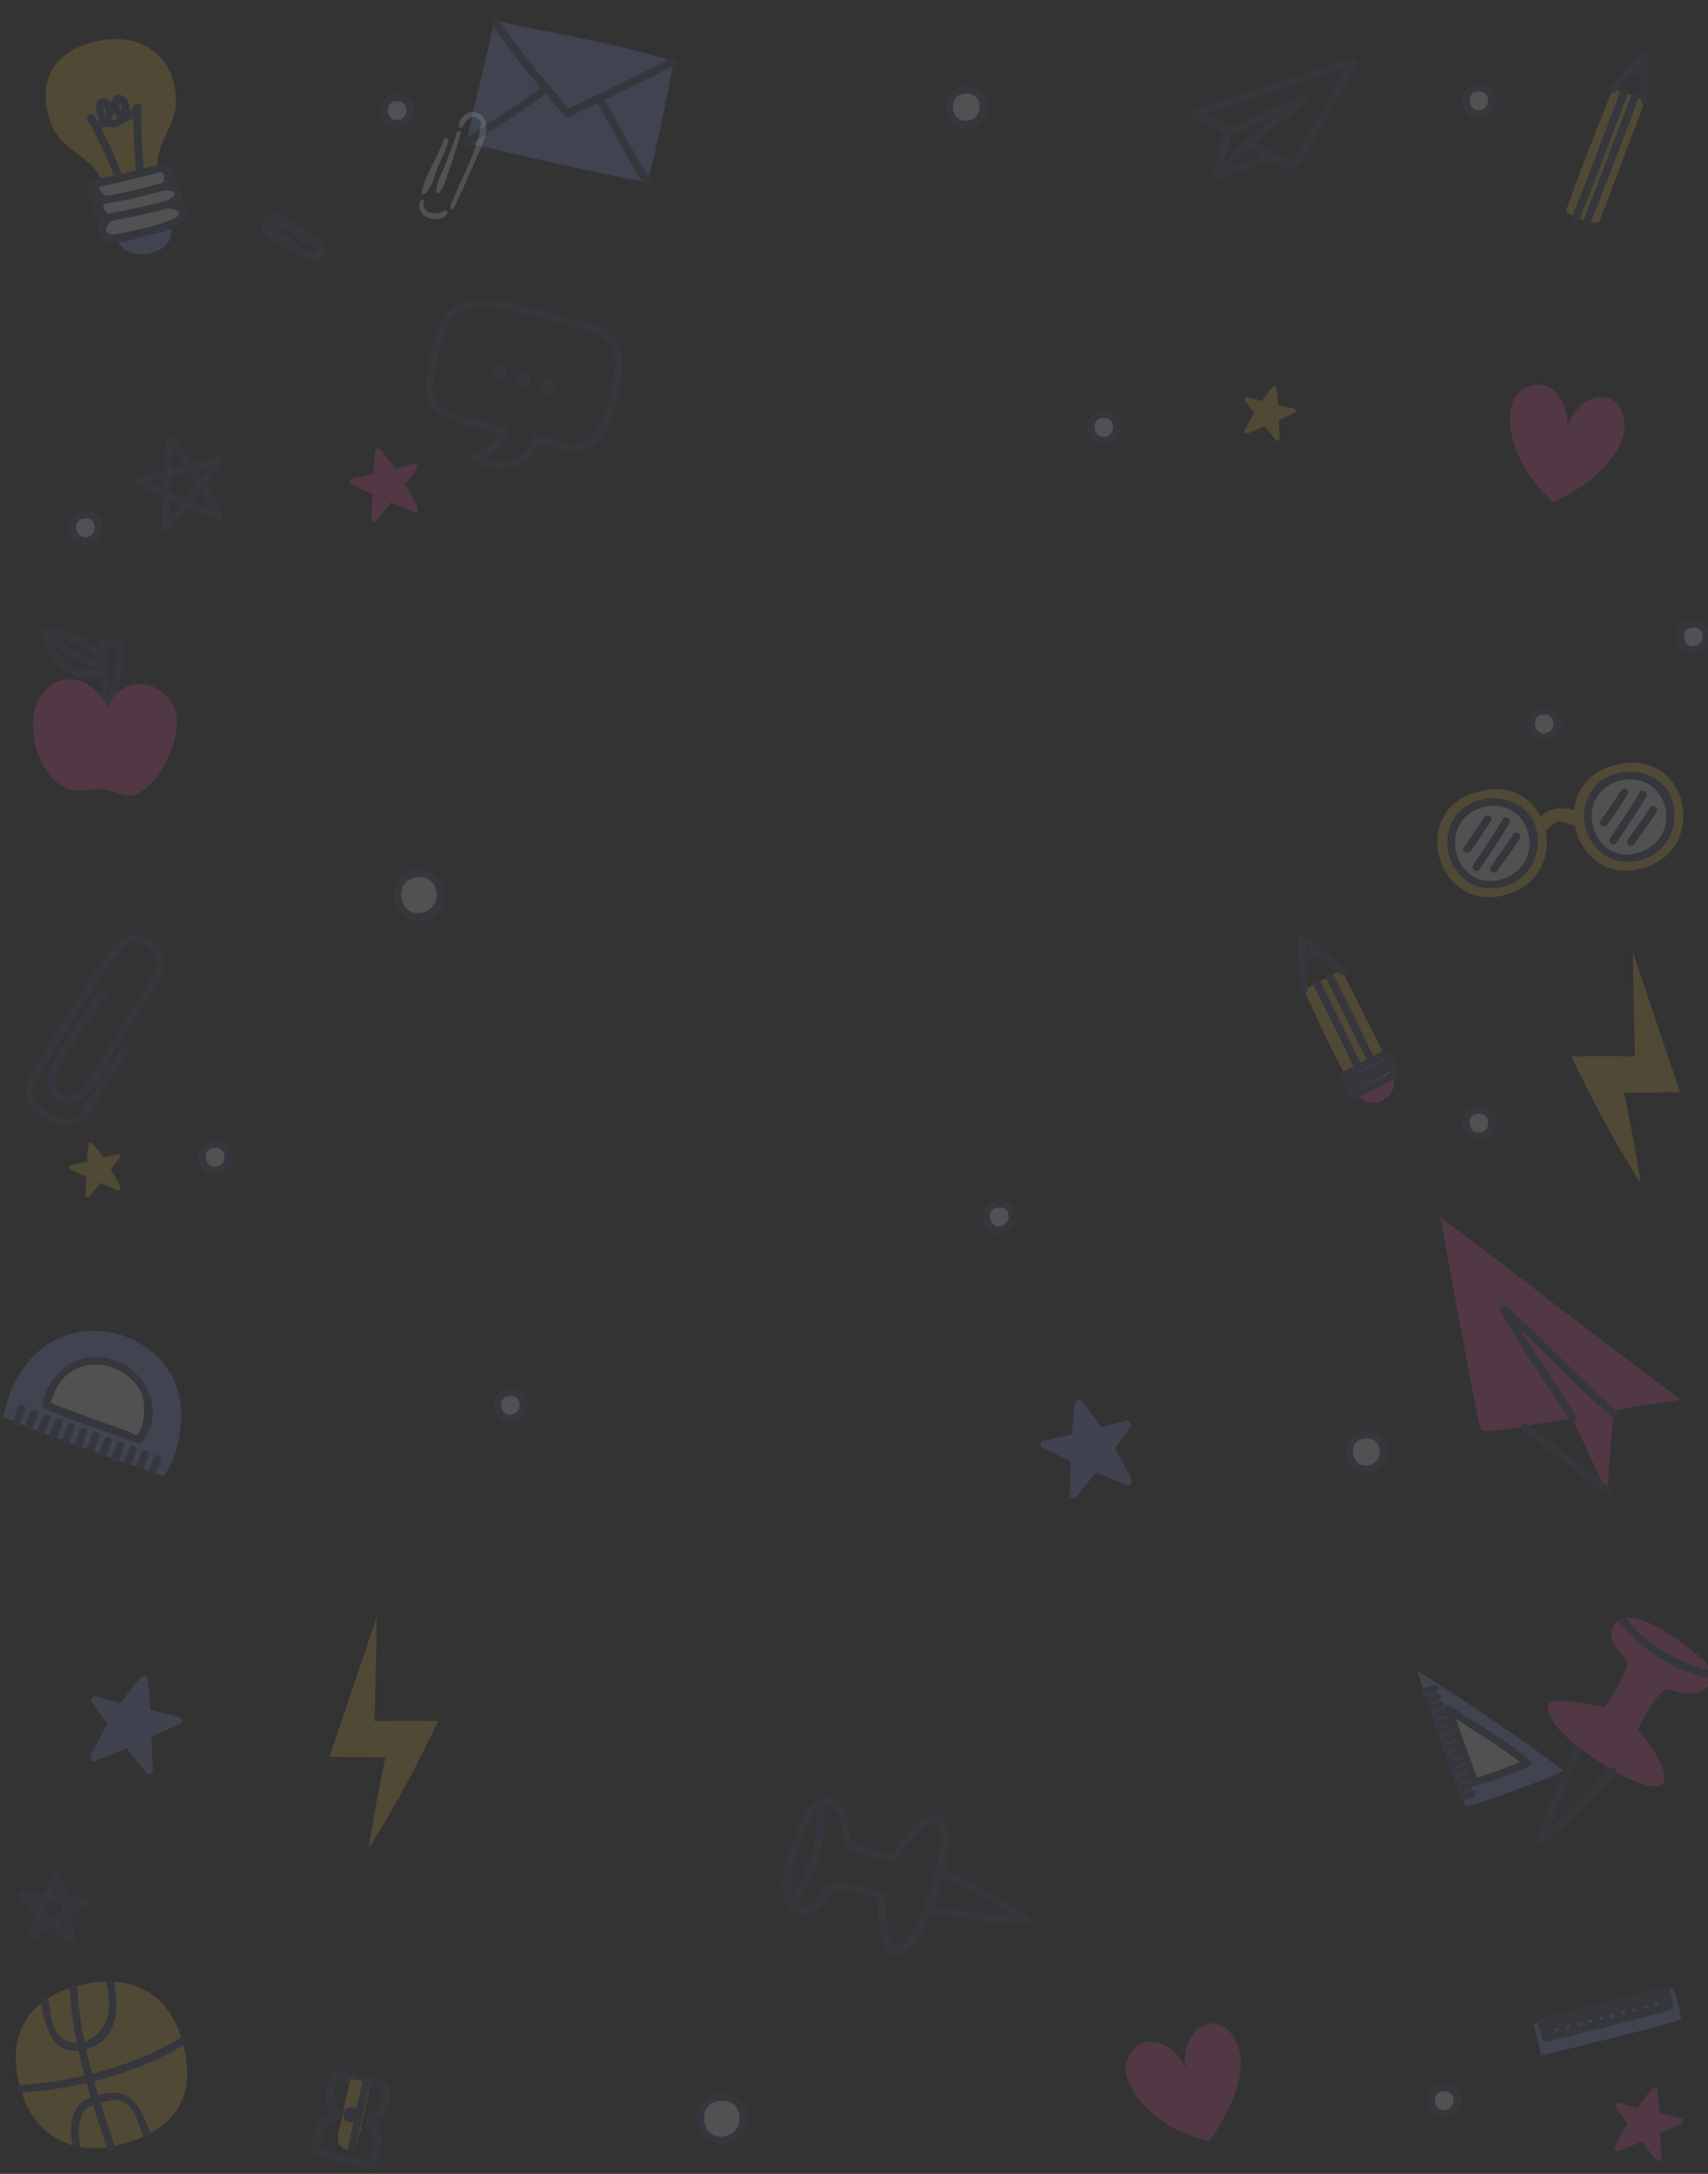 <?xml version="1.0" encoding="utf-8"?>
<!-- Generator: Adobe Illustrator 16.0.0, SVG Export Plug-In . SVG Version: 6.00 Build 0)  -->
<!DOCTYPE svg PUBLIC "-//W3C//DTD SVG 1.1//EN" "http://www.w3.org/Graphics/SVG/1.1/DTD/svg11.dtd">
<svg version="1.1" id="Layer_1" xmlns="http://www.w3.org/2000/svg" xmlns:xlink="http://www.w3.org/1999/xlink" x="0px" y="0px"
	 width="550px" height="700px" viewBox="0 0 550 700" enable-background="new 0 0 550 700" xml:space="preserve">
<rect x="0" y="0" width="550" height="700" fill="#333333" stroke="none"/>
<g opacity="0.15">
	<g>
		<g>
			<path fill="#FFFFFF" d="M142.829,45.104c-1.803,5.672-5.827,10.794-7,16.706c-0.122,0.611,0.532,0.96,0.999,0.581
				c2.077-1.688,2.821-4.82,3.666-7.279c1.117-3.256,3.086-6.229,3.827-9.597C144.535,44.542,143.131,44.152,142.829,45.104
				L142.829,45.104z"/>
		</g>
	</g>
	<g>
		<g>
			<path fill="#FFFFFF" d="M135.896,63.361c0.064,0,0.064-0.1,0-0.1S135.832,63.361,135.896,63.361L135.896,63.361z"/>
		</g>
	</g>
	<g>
		<g>
			<path fill="#FFFFFF" d="M135.457,64.558c-1.091,2.12-0.088,4.586,2.104,5.496c1.988,0.826,5.676,0.97,6.549-1.53
				c0.192-0.55-0.493-1.032-0.964-0.741c-1.287,0.794-2.687,1.078-4.202,0.83c-1.665-0.273-3.054-1.906-2.395-3.594
				C136.797,64.384,135.763,63.962,135.457,64.558L135.457,64.558z"/>
		</g>
	</g>
	<g>
		<g>
			<path fill="#FFFFFF" d="M146.221,66.921c2.452-5.199,4.784-10.446,7.059-15.726c1.697-3.94,4.024-7.844,3.065-12.226
				c-0.176-0.806-1.258-0.53-1.335,0.181c-1.002,9.217-6.708,18.626-10.009,27.256C144.73,67.114,145.9,67.604,146.221,66.921
				L146.221,66.921z"/>
		</g>
	</g>
	<g>
		<g>
			<path fill="#FFFFFF" d="M156.026,38.618c-0.735-1.98-2.636-2.772-4.646-2.437c-1.891,0.316-4.163,2.784-3.5,4.761
				c0.114,0.339,0.536,0.476,0.803,0.212c0.917-0.906,1.169-2.204,2.266-2.995c1.285-0.927,3.151-0.398,3.813,0.991
				C155.098,39.855,156.299,39.352,156.026,38.618L156.026,38.618z"/>
		</g>
	</g>
	<g>
		<g>
			<path fill="#FFFFFF" d="M147.153,42.606c-1.15,3.573-2.481,7.069-3.845,10.565c-1.041,2.668-2.887,5.719-2.802,8.625
				c0.012,0.404,0.523,0.656,0.82,0.34c1.789-1.901,2.334-4.762,3.215-7.174c1.443-3.953,2.719-7.961,3.81-12.025
				C148.56,42.158,147.397,41.847,147.153,42.606L147.153,42.606z"/>
		</g>
	</g>
</g>
<g opacity="0.15">
	<path fill="#FFFFFF" d="M231.337,675.325c-8.871,0.637-7.581,15.723,2.476,13.764C242.554,687.388,240.981,673.632,231.337,675.325
		"/>
	<g>
		<path fill="#434E7C" d="M231.337,674.075c-10.203,1.085-8.89,16.79,1.311,16.419c4.928-0.18,8.409-4.281,8.124-9.109
			c-0.31-5.251-4.903-7.965-9.768-7.265c-1.59,0.229-0.912,2.637,0.665,2.41c8.064-1.16,8.826,10.669,0.979,11.464
			c-6.989,0.708-8.273-10.679-1.311-11.419C232.923,676.406,232.94,673.905,231.337,674.075L231.337,674.075z"/>
	</g>
</g>
<g opacity="0.15">
	<path fill="#FFFFFF" d="M439.105,462.041c-7.097,0.509-6.064,12.577,1.98,11.011C448.079,471.689,446.82,460.686,439.105,462.041"
		/>
	<g>
		<path fill="#434E7C" d="M439.105,460.791c-8.479,0.9-7.438,13.943,1.049,13.635c4.071-0.147,6.985-3.537,6.749-7.538
			c-0.258-4.375-4.074-6.636-8.13-6.052c-1.591,0.229-0.912,2.638,0.664,2.41c6.089-0.876,6.635,8.081,0.717,8.68
			c-5.271,0.534-6.294-8.077-1.049-8.635C440.691,463.122,440.708,460.621,439.105,460.791L439.105,460.791z"/>
	</g>
</g>
<g opacity="0.15">
	<path fill="#FFFFFF" d="M133.834,281.35c-8.871,0.637-7.581,15.723,2.476,13.764C145.051,293.412,143.478,279.656,133.834,281.35"
		/>
	<g>
		<path fill="#434E7C" d="M133.834,280.1c-10.203,1.084-8.89,16.791,1.311,16.419c4.928-0.18,8.409-4.282,8.124-9.109
			c-0.31-5.251-4.903-7.965-9.768-7.265c-1.59,0.229-0.912,2.638,0.665,2.411c8.064-1.16,8.826,10.668,0.979,11.463
			c-6.989,0.708-8.273-10.679-1.311-11.419C135.42,282.431,135.437,279.929,133.834,280.1L133.834,280.1z"/>
	</g>
</g>
<g opacity="0.15">
	<path fill="#FFFFFF" d="M310.278,28.992c-7.098,0.509-6.064,12.577,1.98,11.011C319.251,38.641,317.993,27.637,310.278,28.992"/>
	<g>
		<path fill="#434E7C" d="M310.278,27.742c-8.479,0.901-7.438,13.943,1.049,13.635c4.071-0.148,6.984-3.538,6.749-7.538
			c-0.258-4.375-4.074-6.636-8.13-6.052c-1.591,0.229-0.912,2.638,0.664,2.411c6.089-0.876,6.634,8.08,0.717,8.679
			c-5.271,0.534-6.294-8.078-1.049-8.635C311.864,30.074,311.881,27.572,310.278,27.742L310.278,27.742z"/>
	</g>
</g>
<g opacity="0.15">
	<path fill="#FFFFFF" d="M544.588,200.896c-5.4,0.387-4.615,9.565,1.509,8.374C551.42,208.234,550.461,199.865,544.588,200.896"/>
	<g>
		<path fill="#434E7C" d="M544.588,199.646c-6.832,0.725-6.05,11.217,0.8,10.968c3.252-0.118,5.625-2.821,5.436-6.032
			c-0.209-3.539-3.285-5.363-6.567-4.892c-1.591,0.229-0.912,2.638,0.664,2.411c4.199-0.604,4.542,5.601,0.468,6.013
			c-3.631,0.368-4.402-5.586-0.8-5.968C546.174,201.978,546.19,199.476,544.588,199.646L544.588,199.646z"/>
	</g>
</g>
<g opacity="0.15">
	<path fill="#FFFFFF" d="M26.845,165.742c-5.401,0.387-4.616,9.565,1.508,8.374C33.677,173.081,32.718,164.711,26.845,165.742"/>
	<g>
		<path fill="#434E7C" d="M26.845,164.492c-6.832,0.725-6.051,11.217,0.799,10.968c3.251-0.118,5.625-2.82,5.436-6.031
			c-0.209-3.539-3.285-5.364-6.567-4.892c-1.59,0.229-0.912,2.638,0.665,2.411c4.198-0.604,4.541,5.6,0.467,6.012
			c-3.631,0.368-4.402-5.585-0.799-5.968C28.431,166.824,28.448,164.322,26.845,164.492L26.845,164.492z"/>
	</g>
</g>
<g opacity="0.15">
	<path fill="#FFFFFF" d="M163.694,448.339c-5.401,0.387-4.616,9.564,1.508,8.373C170.525,455.677,169.566,447.308,163.694,448.339"
		/>
	<g>
		<path fill="#434E7C" d="M163.694,447.089c-6.832,0.725-6.051,11.217,0.799,10.968c3.251-0.118,5.625-2.821,5.436-6.032
			c-0.209-3.538-3.285-5.363-6.567-4.891c-1.59,0.229-0.912,2.638,0.665,2.41c4.198-0.604,4.541,5.601,0.467,6.013
			c-3.631,0.367-4.402-5.586-0.799-5.968C165.28,449.421,165.296,446.919,163.694,447.089L163.694,447.089z"/>
	</g>
</g>
<g opacity="0.15">
	<path fill="#FFFFFF" d="M464.418,672.276c-5.401,0.387-4.616,9.565,1.509,8.374C471.249,679.615,470.29,671.246,464.418,672.276"/>
	<g>
		<path fill="#434E7C" d="M464.418,671.026c-6.832,0.725-6.051,11.217,0.8,10.969c3.251-0.118,5.625-2.821,5.435-6.032
			c-0.209-3.538-3.284-5.363-6.566-4.892c-1.591,0.229-0.912,2.637,0.664,2.41c4.198-0.603,4.541,5.602,0.468,6.014
			c-3.632,0.367-4.403-5.587-0.8-5.969C466.004,673.358,466.021,670.856,464.418,671.026L464.418,671.026z"/>
	</g>
</g>
<g opacity="0.15">
	<path fill="#FFFFFF" d="M354.759,133.439c-5.4,0.387-4.615,9.565,1.509,8.374C361.591,140.777,360.632,132.408,354.759,133.439"/>
	<g>
		<path fill="#434E7C" d="M354.759,132.189c-6.832,0.725-6.05,11.217,0.8,10.968c3.252-0.118,5.625-2.82,5.436-6.031
			c-0.209-3.539-3.285-5.364-6.567-4.892c-1.591,0.229-0.912,2.638,0.664,2.411c4.199-0.604,4.542,5.6,0.468,6.012
			c-3.631,0.368-4.402-5.585-0.8-5.968C356.345,134.521,356.361,132.019,354.759,132.189L354.759,132.189z"/>
	</g>
</g>
<g opacity="0.15">
	<path fill="#FFFFFF" d="M475.546,357.464c-5.4,0.387-4.615,9.564,1.509,8.373C482.378,364.802,481.419,356.433,475.546,357.464"/>
	<g>
		<path fill="#434E7C" d="M475.546,356.214c-6.831,0.725-6.05,11.217,0.8,10.968c3.252-0.118,5.625-2.821,5.436-6.032
			c-0.209-3.538-3.285-5.363-6.567-4.891c-1.591,0.229-0.912,2.637,0.664,2.41c4.199-0.604,4.542,5.601,0.468,6.013
			c-3.631,0.367-4.402-5.586-0.8-5.968C477.132,358.546,477.148,356.044,475.546,356.214L475.546,356.214z"/>
	</g>
</g>
<g opacity="0.15">
	<path fill="#FFFFFF" d="M127.208,31.456c-5.401,0.387-4.616,9.565,1.508,8.374C134.04,38.794,133.081,30.425,127.208,31.456"/>
	<g>
		<path fill="#434E7C" d="M127.208,30.206c-6.832,0.725-6.051,11.217,0.799,10.968c3.251-0.118,5.625-2.82,5.436-6.031
			c-0.209-3.539-3.285-5.364-6.567-4.892c-1.59,0.229-0.912,2.638,0.665,2.411c4.198-0.604,4.541,5.6,0.467,6.012
			c-3.631,0.368-4.402-5.585-0.799-5.968C128.794,32.537,128.811,30.036,127.208,30.206L127.208,30.206z"/>
	</g>
</g>
<g opacity="0.15">
	<path fill="#FFFFFF" d="M475.546,28.256c-5.4,0.387-4.615,9.565,1.509,8.374C482.378,35.595,481.419,27.226,475.546,28.256"/>
	<g>
		<path fill="#434E7C" d="M475.546,27.006c-6.832,0.725-6.05,11.217,0.8,10.968c3.252-0.118,5.625-2.82,5.436-6.031
			c-0.209-3.539-3.285-5.364-6.567-4.892c-1.591,0.229-0.912,2.638,0.664,2.411c4.199-0.604,4.542,5.6,0.468,6.012
			c-3.631,0.368-4.402-5.585-0.8-5.968C477.132,29.338,477.148,26.836,475.546,27.006L475.546,27.006z"/>
	</g>
</g>
<g opacity="0.15">
	<path fill="#FFFFFF" d="M321.113,387.647c-5.401,0.387-4.616,9.564,1.509,8.373C327.944,394.985,326.985,386.616,321.113,387.647"
		/>
	<g>
		<path fill="#434E7C" d="M321.113,386.397c-6.832,0.725-6.051,11.217,0.8,10.968c3.251-0.118,5.625-2.821,5.435-6.032
			c-0.209-3.538-3.284-5.363-6.566-4.891c-1.591,0.229-0.912,2.638,0.664,2.41c4.198-0.604,4.541,5.601,0.468,6.013
			c-3.632,0.367-4.403-5.586-0.8-5.968C322.699,388.729,322.716,386.228,321.113,386.397L321.113,386.397z"/>
	</g>
</g>
<g opacity="0.15">
	<path fill="#FFFFFF" d="M68.585,368.474c-5.401,0.387-4.616,9.565,1.508,8.374C75.417,375.813,74.458,367.443,68.585,368.474"/>
	<g>
		<path fill="#434E7C" d="M68.585,367.224c-6.832,0.725-6.051,11.217,0.799,10.969c3.251-0.118,5.625-2.821,5.436-6.032
			c-0.209-3.538-3.284-5.363-6.567-4.892c-1.59,0.229-0.912,2.637,0.665,2.41c4.198-0.604,4.541,5.602,0.467,6.014
			c-3.631,0.367-4.402-5.587-0.799-5.969C70.171,369.556,70.188,367.054,68.585,367.224L68.585,367.224z"/>
	</g>
</g>
<g opacity="0.15">
	<path fill="#FFFFFF" d="M496.571,228.921c-5.4,0.387-4.615,9.565,1.509,8.374C503.403,236.26,502.444,227.891,496.571,228.921"/>
	<g>
		<path fill="#434E7C" d="M496.571,227.671c-6.832,0.725-6.05,11.217,0.8,10.968c3.252-0.118,5.625-2.82,5.436-6.031
			c-0.209-3.539-3.285-5.364-6.567-4.892c-1.591,0.229-0.912,2.638,0.664,2.411c4.199-0.604,4.542,5.6,0.468,6.012
			c-3.631,0.368-4.402-5.585-0.8-5.968C498.157,230.003,498.174,227.501,496.571,227.671L496.571,227.671z"/>
	</g>
</g>
<path opacity="0.15" fill="#8C9EF7" d="M346.544,482.101c5.916-7.563,12.078-14.887,17.582-22.769
	c0.648-0.929-0.416-2.112-1.412-1.836c-8.84,2.448-17.796,4.347-26.71,6.494c-1.003,0.241-1.284,1.813-0.298,2.284
	c8.96,4.276,18.037,8.29,27.251,11.991c1.126,0.452,1.827-0.969,1.411-1.836c-4.23-8.854-9.686-17.752-16.111-25.185
	c-0.57-0.66-1.961-0.369-2.09,0.551c-1.355,9.753-1.214,19.607-1.758,29.421c-0.089,1.611,2.412,1.603,2.5,0l0,0"/>
<path opacity="0.15" fill="#8C9EF7" d="M47.099,570.892c-5.916-7.563-12.078-14.887-17.582-22.769
	c-0.648-0.929,0.416-2.112,1.412-1.836c8.84,2.448,17.796,4.347,26.71,6.494c1.003,0.241,1.284,1.813,0.298,2.284
	c-8.96,4.276-18.037,8.29-27.251,11.991c-1.126,0.452-1.827-0.969-1.411-1.836c4.23-8.854,9.686-17.752,16.111-25.186
	c0.57-0.659,1.961-0.368,2.09,0.552c1.355,9.753,1.214,19.607,1.758,29.421c0.089,1.611-2.412,1.603-2.5,0l0,0"/>
<path opacity="0.15" fill="#FF57AB" d="M121.162,167.801c4.438-5.672,9.059-11.164,13.187-17.076
	c0.486-0.695-0.313-1.584-1.059-1.377c-6.631,1.836-13.348,3.26-20.033,4.871c-0.752,0.182-0.963,1.359-0.224,1.713
	c6.72,3.207,13.528,6.218,20.438,8.994c0.844,0.338,1.37-0.727,1.059-1.377c-3.174-6.641-7.265-13.314-12.083-18.889
	c-0.428-0.496-1.471-0.277-1.567,0.412c-1.017,7.315-0.911,14.707-1.318,22.066c-0.067,1.209,1.809,1.201,1.875,0l0,0"/>
<path opacity="0.15" fill="#FF57AB" d="M533.386,695.599c-4.438-5.672-9.059-11.164-13.187-17.076
	c-0.486-0.695,0.312-1.584,1.059-1.377c6.63,1.836,13.348,3.26,20.033,4.871c0.752,0.182,0.963,1.359,0.224,1.713
	c-6.721,3.207-13.528,6.218-20.438,8.994c-0.845,0.338-1.37-0.727-1.059-1.377c3.173-6.641,7.265-13.314,12.084-18.89
	c0.427-0.495,1.471-0.276,1.566,0.413c1.018,7.315,0.91,14.707,1.318,22.066c0.066,1.209-1.809,1.201-1.875,0l0,0"/>
<path opacity="0.15" fill="#F8CC48" d="M28.714,385.425c3.328-4.254,6.794-8.374,9.89-12.807c0.365-0.523-0.234-1.188-0.794-1.033
	c-4.972,1.377-10.01,2.445-15.024,3.652c-0.564,0.137-0.723,1.021-0.168,1.285c5.041,2.406,10.147,4.664,15.329,6.745
	c0.633,0.255,1.027-0.545,0.794-1.032c-2.381-4.98-5.449-9.986-9.063-14.167c-0.32-0.371-1.103-0.207-1.175,0.31
	c-0.762,5.486-0.683,11.029-0.989,16.55c-0.05,0.906,1.356,0.901,1.406,0l0,0"/>
<path opacity="0.15" fill="#F8CC48" d="M410.845,141.792c-3.328-4.254-6.794-8.373-9.89-12.807
	c-0.364-0.521,0.233-1.188,0.794-1.033c4.973,1.377,10.01,2.445,15.024,3.654c0.564,0.136,0.723,1.02,0.168,1.284
	c-5.04,2.405-10.146,4.663-15.329,6.745c-0.633,0.254-1.027-0.545-0.794-1.032c2.38-4.98,5.449-9.985,9.063-14.167
	c0.32-0.371,1.104-0.207,1.175,0.311c0.763,5.487,0.683,11.03,0.989,16.549c0.05,0.906-1.357,0.9-1.406,0l0,0"/>
<g opacity="0.15">
	<path fill-rule="evenodd" clip-rule="evenodd" fill="#F8CC48" d="M525.784,306.603l15.193,45.095l-18.02,0.134
		c1.791,8.051,4.637,23.717,5.299,29.017c-9.01-13.913-15.193-26.142-22.26-40.677c9.543-0.231,20.494,0,20.494,0
		S525.784,311.24,525.784,306.603"/>
</g>
<g opacity="0.15">
	<path fill-rule="evenodd" clip-rule="evenodd" fill="#F8CC48" d="M121.302,520.641l-15.194,45.094l18.021,0.133
		c-1.792,8.052-4.638,23.717-5.301,29.017c9.011-13.913,15.193-26.141,22.261-40.677c-9.544-0.232-20.493,0-20.493,0
		S121.302,525.277,121.302,520.641"/>
</g>
<g opacity="0.15">
	<path fill-rule="evenodd" clip-rule="evenodd" fill="#FF57AB" d="M500.345,161.736c-15.391-13.329-16.813-31.106-10.815-35.698
		c8.888-6.804,16.237,3.382,15.063,11.642c3.026-10.182,15.327-13.897,18.079-3.957
		C525.692,144.634,512.809,155.766,500.345,161.736"/>
</g>
<g opacity="0.15">
	<path fill-rule="evenodd" clip-rule="evenodd" fill="#FF57AB" d="M389.253,689.502c-19.823-4.645-29.348-19.722-26.173-26.576
		c4.706-10.155,15.948-4.555,18.748,3.304c-2.055-10.421,7.108-19.43,14.168-11.908
		C403.742,662.576,397.512,678.422,389.253,689.502"/>
</g>
<g opacity="0.15">
	<g>
		<path fill="#434E7C" d="M54.473,170.46c0.517-9.383,0.343-18.83,1.634-28.155c-0.697,0.184-1.393,0.368-2.089,0.551
			c6.141,7.104,11.347,15.699,15.392,24.164c0.47-0.612,0.941-1.224,1.412-1.836c-8.825-3.544-17.515-7.397-26.098-11.493
			c-0.1,0.762-0.199,1.523-0.298,2.285c8.729-2.103,17.5-3.963,26.158-6.36c-0.471-0.612-0.941-1.225-1.412-1.836
			c-5.271,7.543-11.167,14.558-16.832,21.797c-0.981,1.254,0.775,3.037,1.768,1.768c5.797-7.409,11.83-14.584,17.223-22.303
			c0.649-0.929-0.416-2.112-1.412-1.836c-8.657,2.398-17.428,4.258-26.158,6.36c-1.003,0.242-1.285,1.814-0.298,2.285
			c8.777,4.188,17.669,8.12,26.694,11.745c1.125,0.452,1.827-0.969,1.412-1.836c-4.145-8.672-9.489-17.389-15.783-24.669
			c-0.57-0.659-1.962-0.369-2.089,0.551c-1.322,9.555-1.193,19.206-1.723,28.82C51.884,172.072,54.384,172.063,54.473,170.46
			L54.473,170.46z"/>
	</g>
</g>
<g opacity="0.15">
	<g>
		<path fill="#434E7C" d="M11.343,623.67c2.546-6.287,4.654-12.763,7.712-18.831c-0.761-0.1-1.523-0.199-2.285-0.299
			c2.52,6.292,4.114,13.336,4.906,20.062c0.711-0.295,1.422-0.589,2.134-0.884c-5.274-4.555-10.386-9.284-15.363-14.161
			c-0.294,0.711-0.589,1.423-0.884,2.134c6.477,0.61,12.925,1.392,19.421,1.783c-0.21-0.776-0.42-1.553-0.631-2.329
			c-5.448,3.975-11.198,7.442-16.847,11.114c-1.346,0.875-0.094,3.04,1.262,2.158c5.649-3.672,11.399-7.139,16.847-11.114
			c1-0.729,0.668-2.251-0.631-2.329c-6.496-0.392-12.945-1.173-19.421-1.783c-1.118-0.105-1.613,1.42-0.884,2.134
			c4.978,4.877,10.089,9.606,15.363,14.161c0.725,0.626,2.273,0.304,2.134-0.884c-0.819-6.959-2.387-14.213-4.995-20.726
			c-0.364-0.909-1.746-1.368-2.285-0.299c-3.156,6.263-5.337,12.94-7.965,19.429C8.327,624.501,10.746,625.145,11.343,623.67
			L11.343,623.67z"/>
	</g>
</g>
<g opacity="0.15">
	<g>
		<path fill="#434E7C" d="M99.04,76.333c-2.586-1.846-6.649-6.486-10.25-5.646c-2.076,0.485-2.554,3.396-1.311,4.83
			c2.679,3.087,7.068,5.229,10.427,7.515c2.941,2.001,6.196,1.741,6.911-2.317c0.432-2.458-3.896-4.748-5.491-5.891
			c-3.034-2.173-6.221-4.985-9.703-6.331c-2.574-0.995-4.515,2.271-5.159,4.217c-1.059,3.2,5.542,6.218,7.453,7.55
			c1.326,0.925,2.574-1.244,1.262-2.158c-1.75-1.22-3.48-2.467-5.236-3.679c-1.662-1.148-0.334-2.626,0.405-3.408
			c0.568-0.601,2.094,0.696,2.531,0.981c3.394,2.214,6.882,4.571,10.023,7.132c0.47,0.384,0.901,0.801,1.319,1.24
			c-0.692,1.416-1.474,1.733-2.345,0.955c-0.479-0.294-0.948-0.603-1.407-0.925c-2.14-1.457-4.236-2.972-6.396-4.403
			c-0.729-0.483-1.45-0.974-2.129-1.527c-1.323-1.076-0.013-1.466,1.067-0.876c2.41,1.315,4.537,3.308,6.766,4.899
			C99.094,79.431,100.34,77.261,99.04,76.333L99.04,76.333z"/>
	</g>
</g>
<g opacity="0.15">
	<g>
		<path fill="#434E7C" d="M32.141,319.023c-3.644,5.698-7.542,11.218-11.301,16.838c-2.338,3.496-4.952,7.297-5.72,11.516
			c-0.797,4.379,3.778,8.988,8.263,7.9c6.368-1.546,10.215-11.203,13.164-16.144c3.106-5.205,6.317-10.335,9.637-15.405
			c2.669-4.077,5.839-8.523,6.836-13.382c1.303-6.352-9.158-11.51-13.829-7.896c-6.279,4.857-10.61,13.599-14.727,20.193
			c-5.008,8.022-10.713,15.871-14.928,24.332c-2.593,5.204-1.36,8.9,3.247,12.201c4.226,3.027,9.027,5.447,13.55,1.873
			c2.895-2.289,4.673-6.416,6.606-9.459c2.656-4.181,5.362-8.329,7.994-12.524c0.86-1.37-1.304-2.624-2.158-1.262
			c-2.632,4.195-5.331,8.349-7.995,12.524c-2.538,3.978-5.354,11.424-11.164,9.791c-2.894-0.813-6.872-3.382-8.567-5.95
			c-1.695-2.567,0.782-6.31,2.012-8.51c3.824-6.84,8.354-13.317,12.467-19.991c4.096-6.645,8.208-13.492,13.35-19.392
			c0.81-0.929,1.688-1.825,2.72-2.505c3.168-2.087,9.5,3.516,8.834,6.76c-0.865,4.217-4.113,8.389-6.41,11.936
			c-5.32,8.215-10.089,16.793-15.502,24.942c-1.337,2.014-3.304,5.15-5.976,5.475c-3.69,0.449-5.47-3.347-4.678-6.351
			c1.004-3.809,3.765-7.368,5.918-10.588c3.496-5.228,7.124-10.359,10.512-15.66C35.17,318.922,33.006,317.669,32.141,319.023
			L32.141,319.023z"/>
	</g>
</g>
<g opacity="0.15">
	<g>
		<g>
			<path fill="#434E7C" d="M384.034,37.63c2.044,1.23,4.183,2.282,6.3,3.378c1.318,0.683,3.684,1.225,3.379,2.441
				c-1.041,4.16-2.092,8.32-3.254,12.447c-0.357,1.267,1.18,2.009,2.089,1.216c0.958-0.835,8.893-9.716,9.612-9.401
				c3.262,1.429,6.299,3.47,9.442,5.138c4.424,2.347,5.516,2.352,7.95-1.715c6.056-10.112,11.797-20.42,17.595-30.682
				c0.518-0.915-0.336-2.189-1.411-1.836c-17.119,5.622-34.233,11.265-51.403,16.729c-1.53,0.487-0.876,2.901,0.664,2.411
				c17.17-5.464,34.284-11.108,51.403-16.729c-0.471-0.612-0.94-1.225-1.411-1.836c-5.695,10.08-11.374,20.176-17.272,30.14
				c-0.456,0.772-0.919,1.54-1.39,2.303c-0.854,1.385-0.028,0.673-1.214,0.167c-3.424-1.462-6.619-3.53-9.88-5.314
				c-1.286-0.704-2.825-1.864-4.287-1.102c-1.369,0.714-2.539,2.441-3.569,3.536c-2.11,2.24-4.276,4.402-6.597,6.426
				c0.696,0.405,1.393,0.811,2.089,1.216c1.167-4.143,3.547-9.445,3.547-13.771c0-3.207-8.928-6-11.12-7.319
				C383.911,34.638,382.655,36.8,384.034,37.63L384.034,37.63z"/>
		</g>
	</g>
	<g>
		<g>
			<path fill="#434E7C" d="M395.498,43.997c8.403-3.25,16.267-7.697,24.645-11.012c-0.405-0.697-0.811-1.393-1.216-2.089
				c-5.689,5.072-12.038,9.283-17.877,14.167c-1.238,1.036,0.54,2.794,1.768,1.768c5.842-4.886,12.186-9.092,17.877-14.167
				c0.9-0.802-0.043-2.553-1.216-2.089c-8.378,3.315-16.245,7.764-24.645,11.012C393.347,42.161,393.992,44.579,395.498,43.997
				L395.498,43.997z"/>
		</g>
	</g>
	<g>
		<g>
			<path fill="#434E7C" d="M391.996,57.435c5.992-1.712,11.781-4.046,17.76-5.793c1.544-0.452,0.887-2.864-0.664-2.411
				c-5.979,1.748-11.769,4.081-17.76,5.793C389.784,55.466,390.443,57.879,391.996,57.435L391.996,57.435z"/>
		</g>
	</g>
</g>
<g opacity="0.15">
	<g>
		<path fill-rule="evenodd" clip-rule="evenodd" fill="#8C9EF7" d="M159.247,6.637c-2.338,10.472-6.816,27.899-8.986,39.408l0,0
			c14.755,3.294,43.257,10.219,58.225,12.561c3.209-11.649,6.137-26.365,8.424-38.847C198.33,13.768,176.383,10.463,159.247,6.637"
			/>
	</g>
	<g>
		<g>
			<g>
				<path fill="#434E7C" d="M158.583,7.923c6.865,10.432,15.09,20.013,23.297,29.398c0.389,0.445,1.028,0.427,1.515,0.195
					c11.322-5.378,22.686-10.71,33.84-16.431c1.435-0.736,0.17-2.893-1.262-2.158c-9.943,5.1-20.065,9.861-30.149,14.673
					c-1.175,0.561-2.35,1.121-3.525,1.68c1.145-0.544-4.931-7.032-5.861-8.139c-5.527-6.578-10.968-13.295-15.695-20.479
					C159.86,5.321,157.695,6.572,158.583,7.923L158.583,7.923z"/>
			</g>
		</g>
		<g>
			<g>
				<path fill="#434E7C" d="M191.866,32.595c5.512,8.687,9.827,18.08,15.541,26.643c0.89,1.333,3.056,0.083,2.158-1.262
					c-5.714-8.563-10.028-17.956-15.54-26.643C193.164,29.976,191,31.229,191.866,32.595L191.866,32.595z"/>
			</g>
		</g>
		<g>
			<g>
				<path fill="#434E7C" d="M175.064,27.473c-8.053,6.457-17.051,11.506-25.435,17.494c-1.3,0.928-0.053,3.098,1.262,2.158
					c8.559-6.112,17.718-11.291,25.94-17.884C178.09,28.231,176.309,26.475,175.064,27.473L175.064,27.473z"/>
			</g>
		</g>
	</g>
</g>
<g opacity="0.15">
	<g>
		<g>
			<path fill-rule="evenodd" clip-rule="evenodd" fill="#F8CC48" d="M33.315,59.876c-2.62-10.006-13.672-10.368-17.173-20.933
				c-4.588-13.726,2.003-23.147,15.772-25.854c13.409-2.625,24.968,4.859,24.719,19.999c-0.134,8.171-7.784,14.228-5.487,22.793"/>
		</g>
		<g>
			<g>
				<g>
					<path fill="#434E7C" d="M39.491,56.823c-2.476-6.727-5.621-13.164-9.093-19.428c-0.781-1.41-2.94-0.149-2.158,1.262
						c3.367,6.076,6.439,12.306,8.84,18.832C37.632,58.988,40.049,58.34,39.491,56.823L39.491,56.823z"/>
				</g>
			</g>
			<g>
				<g>
					<path fill="#434E7C" d="M46.365,55.342c-0.682-6.873-0.977-13.77-0.801-20.675c0.041-1.613-2.459-1.609-2.5,0
						c-0.176,6.905,0.12,13.802,0.801,20.675C44.022,56.931,46.524,56.946,46.365,55.342L46.365,55.342z"/>
				</g>
			</g>
			<g>
				<g>
					<path fill="#434E7C" d="M28.113,38.358c1.313,3.152,4.128,4.231,6.785,1.744c1.87-1.75,2.679-7.703-0.835-8.349
						c-4.528-0.832-3.301,5.248-1.668,7.377c1.896,2.472,5.478,2.49,7.652,0.389c1.722-1.663,2.159-5.043,1.051-7.137
						c-0.825-1.561-3.736-2.955-4.789-0.73c-1.026,2.169-0.001,4.87,1.647,6.449c2.806,2.688,5.912-0.426,7.436-2.804
						c0.873-1.362-1.292-2.614-2.158-1.262c-1.334,2.081-3.347,3.78-4.568,0.735c-0.882-2.199,0.402-1.801,0.506,0.191
						c0.114,2.195-1.724,4.497-4.094,3.333c-0.586-0.461-1.045-1.02-1.378-1.676c-0.636-1.047,0.034-3.643,0.348-0.703
						c0.205,1.916-2.292,4.733-3.523,1.776C29.914,36.228,27.494,36.87,28.113,38.358L28.113,38.358z"/>
				</g>
			</g>
		</g>
	</g>
	<g>
		<g>
			<path fill-rule="evenodd" clip-rule="evenodd" fill="#8C9EF7" d="M37.096,75.064c1.486,11.702,22.583,7.081,17.428-4.108"/>
		</g>
		<g>
			<g>
				<path fill-rule="evenodd" clip-rule="evenodd" fill="#FFFFFF" d="M49.744,54.682c-2.882,0.646-14.474,3.575-17.611,4.135
					c-4.063,0.726-2.992,6.912,1.971,5.422c-5.068,1.657-2.513,6.333,0.971,6.024c-4.874,1.471-2.165,6.854,1.452,6.484
					c3.934-0.401,6.828-1.511,9.407-1.918c3.562-0.563,7.891-2.28,10.105-3.02c4.222-1.412,3.851-7.294-2.272-5.922
					c5.646-0.13,4.752-7.496-0.931-5.844C58.519,58.392,55.421,52.75,49.744,54.682"/>
				<g>
					<path fill="#434E7C" d="M49.411,53.477c-3.486,0.799-6.955,1.678-10.433,2.515c-2.812,0.676-6.507,0.872-8.992,2.421
						c-1.495,0.932-2.059,3.381-1.225,4.906c1.239,2.268,3.294,2.598,5.674,2.125c-0.321-0.762-0.643-1.523-0.963-2.285
						c-5.046,2.192-3.914,8.154,1.602,8.354c-0.111-0.818-0.222-1.637-0.333-2.456c-3.439,1.434-4.544,4.306-2.166,7.384
						c2.997,3.878,11.386,0.034,15.056-0.667c3.951-0.754,10.718-2.025,12.326-6.321c1.564-4.177-3.769-5.192-6.523-4.771
						c-1.388,0.212-1.064,2.613,0.333,2.456c7.166-0.809,5.883-9.731-1.264-8.3c0.222,0.804,0.443,1.607,0.665,2.411
						C60.381,58.467,55.839,51.863,49.411,53.477c-1.563,0.393-0.899,2.804,0.665,2.411c2.406-1.119,3.215-0.135,2.427,2.95
						c-1.492,0.576-0.935,2.731,0.665,2.411c3.959,0.324,4.159,1.454,0.599,3.389c0.111,0.818,0.222,1.637,0.333,2.456
						c3.728,0.444,4.442,1.535,2.143,3.271c-0.841,0.337-1.69,0.652-2.548,0.946c-2.217,0.786-4.441,1.494-6.727,2.054
						c-1.626,0.398-3.285,0.652-4.912,1.061c-0.904,0.232-1.813,0.444-2.727,0.634c-0.934,0.146-1.868,0.293-2.802,0.439
						c-2.753-0.208-3.126-1.552-1.12-4.029c1.255-0.523,1.166-2.401-0.333-2.456c-2.294-2.04-2.408-3.271-0.34-3.695
						c1.373-0.596,0.34-2.543-0.963-2.285c-2.021-1.978-2.27-3.017-0.743-3.118c0.798-0.152,1.59-0.34,2.382-0.518
						c1.798-0.404,3.588-0.84,5.379-1.271c3.096-0.745,6.183-1.528,9.287-2.239C51.647,55.527,50.981,53.117,49.411,53.477
						L49.411,53.477z"/>
				</g>
			</g>
			<g>
				<g>
					<path fill="#434E7C" d="M33.373,65.606c7.118-0.831,13.936-2.908,20.866-4.644c1.563-0.392,0.899-2.803-0.665-2.411
						c-6.702,1.679-13.315,3.751-20.201,4.555C31.791,63.291,31.773,65.793,33.373,65.606L33.373,65.606z"/>
				</g>
			</g>
			<g>
				<g>
					<path fill="#434E7C" d="M34.602,71.461c7.038-1.54,14.159-2.683,21.043-4.856c1.531-0.484,0.877-2.897-0.665-2.411
						c-6.883,2.173-14.004,3.317-21.043,4.856C32.362,69.395,33.03,71.805,34.602,71.461L34.602,71.461z"/>
				</g>
			</g>
		</g>
	</g>
</g>
<g opacity="0.15">
	<g>
		<g>
			<path fill-rule="evenodd" clip-rule="evenodd" fill="#F8CC48" d="M519.352,28.593c-5.717,14.179-10.5,26.458-15.094,39.233
				c-0.283,0.786,9.663,5.891,10.952,3.088c0.265-0.574,12.547-33.119,14.463-38.458C529.814,32.06,524.342,30.261,519.352,28.593"
				/>
		</g>
		<g>
			<g>
				<g>
					<path fill="#434E7C" d="M521.676,29.723c-5.047,13.268-10.018,26.565-15.265,39.755c-0.597,1.5,1.822,2.144,2.41,0.665
						c5.248-13.19,10.219-26.488,15.265-39.755C524.66,28.878,522.243,28.231,521.676,29.723L521.676,29.723z"/>
				</g>
			</g>
			<g>
				<g>
					<path fill="#434E7C" d="M525.184,31.035c-5.046,13.268-10.017,26.566-15.265,39.755c-0.597,1.5,1.822,2.144,2.41,0.665
						c5.249-13.19,10.219-26.488,15.265-39.755C528.168,30.19,525.751,29.544,525.184,31.035L525.184,31.035z"/>
				</g>
			</g>
		</g>
	</g>
	<g>
		<g>
			<g>
				<path fill="#434E7C" d="M520.235,29.477c3.315-3.433,6.487-7.012,9.918-10.332c-0.711-0.294-1.423-0.589-2.134-0.884
					c0.393,4.719,0.289,9.464,0.403,14.194c0.039,1.609,2.539,1.613,2.5,0c-0.114-4.73-0.011-9.475-0.403-14.194
					c-0.088-1.063-1.306-1.686-2.134-0.884c-3.431,3.32-6.603,6.898-9.918,10.332C517.348,28.869,519.114,30.639,520.235,29.477
					L520.235,29.477z"/>
			</g>
		</g>
		<g>
			<g>
				<path fill="#434E7C" d="M524.973,22.784c1.11,1.359,2.948,2.057,4.668,1.783c0.674-0.107,1.039-0.937,0.873-1.538
					c-0.195-0.71-0.865-0.98-1.537-0.873c-0.834,0.133-1.747-0.54-2.236-1.139c-0.432-0.528-1.322-0.445-1.768,0
					C524.455,21.534,524.542,22.257,524.973,22.784L524.973,22.784z"/>
			</g>
		</g>
	</g>
</g>
<g opacity="0.15">
	<g>
		<path fill-rule="evenodd" clip-rule="evenodd" fill="#8C9EF7" d="M493.852,651.645c0.697,3.331,1.741,6.839,2.439,10.17
			c7.168-1.518,39.238-9.567,44.919-11.374c0.515-0.164-0.751-5.13-2.29-10.076C538.683,639.601,500.889,649.887,493.852,651.645"/>
	</g>
	<g>
		<g>
			<g>
				<path fill="#434E7C" d="M495.219,651.378c0.487,1.741,0.975,3.481,1.462,5.222c0.187,0.667,0.875,1.039,1.537,0.873
					c9.13-2.284,18.249-4.612,27.369-6.934c3.895-0.991,7.79-1.979,11.68-2.988c2.78-0.721,0.815-5.325,0.331-7.085
					c-0.427-1.553-2.839-0.893-2.41,0.664c0.395,1.437,0.784,2.894,0.98,4.372c-0.054-0.404,0.723-0.436-0.494-0.121
					c-0.848,0.219-1.695,0.436-2.543,0.653c-4.174,1.069-8.349,2.131-12.524,3.192c-7.683,1.953-15.363,3.912-23.053,5.836
					c0.513,0.291,1.024,0.582,1.537,0.873c-0.487-1.741-0.975-3.481-1.462-5.222C497.195,649.163,494.783,649.823,495.219,651.378
					L495.219,651.378z"/>
			</g>
		</g>
		<g>
			<g>
				<g>
					<path fill="#434E7C" d="M497.385,650.837c0.315,1.148,0.632,2.297,0.948,3.444c0.427,1.553,2.839,0.893,2.41-0.664
						c-0.315-1.148-0.632-2.297-0.948-3.444C499.368,648.62,496.956,649.28,497.385,650.837L497.385,650.837z"/>
				</g>
			</g>
			<g>
				<g>
					<path fill="#434E7C" d="M500.95,649.946c0.315,1.148,0.631,2.297,0.947,3.444c0.427,1.553,2.839,0.893,2.41-0.664
						c-0.315-1.148-0.631-2.297-0.947-3.444C502.934,647.729,500.521,648.39,500.95,649.946L500.95,649.946z"/>
				</g>
			</g>
			<g>
				<g>
					<path fill="#434E7C" d="M504.515,649.056c0.315,1.148,0.632,2.297,0.948,3.444c0.427,1.553,2.839,0.893,2.41-0.664
						c-0.315-1.148-0.632-2.297-0.948-3.444C506.498,646.839,504.086,647.499,504.515,649.056L504.515,649.056z"/>
				</g>
			</g>
			<g>
				<g>
					<path fill="#434E7C" d="M508.079,648.166c0.315,1.148,0.632,2.296,0.948,3.443c0.427,1.553,2.839,0.893,2.41-0.664
						c-0.315-1.148-0.632-2.296-0.948-3.443C510.063,645.949,507.65,646.609,508.079,648.166L508.079,648.166z"/>
				</g>
			</g>
			<g>
				<g>
					<path fill="#434E7C" d="M511.645,647.274c0.315,1.148,0.631,2.297,0.947,3.444c0.427,1.553,2.839,0.893,2.41-0.664
						c-0.315-1.148-0.631-2.297-0.947-3.444C513.628,645.058,511.216,645.718,511.645,647.274L511.645,647.274z"/>
				</g>
			</g>
			<g>
				<g>
					<path fill="#434E7C" d="M515.209,646.385c0.315,1.148,0.632,2.296,0.948,3.443c0.427,1.553,2.839,0.893,2.41-0.664
						c-0.315-1.148-0.632-2.296-0.948-3.443C517.192,644.168,514.78,644.828,515.209,646.385L515.209,646.385z"/>
				</g>
			</g>
			<g>
				<g>
					<path fill="#434E7C" d="M518.774,645.493c0.315,1.148,0.632,2.297,0.948,3.444c0.427,1.553,2.839,0.893,2.41-0.664
						c-0.315-1.148-0.632-2.297-0.948-3.444C520.758,643.276,518.346,643.937,518.774,645.493L518.774,645.493z"/>
				</g>
			</g>
			<g>
				<g>
					<path fill="#434E7C" d="M522.34,644.603c0.315,1.148,0.631,2.297,0.947,3.444c0.427,1.553,2.839,0.893,2.41-0.664
						c-0.315-1.148-0.631-2.297-0.947-3.444C524.323,642.386,521.911,643.046,522.34,644.603L522.34,644.603z"/>
				</g>
			</g>
			<g>
				<g>
					<path fill="#434E7C" d="M525.904,643.713c0.315,1.148,0.631,2.296,0.947,3.443c0.427,1.553,2.839,0.893,2.41-0.664
						c-0.315-1.148-0.631-2.296-0.947-3.443C527.888,641.496,525.476,642.156,525.904,643.713L525.904,643.713z"/>
				</g>
			</g>
			<g>
				<g>
					<path fill="#434E7C" d="M529.47,642.821c0.315,1.148,0.631,2.297,0.947,3.444c0.427,1.553,2.839,0.893,2.41-0.664
						c-0.315-1.148-0.631-2.297-0.947-3.444C531.453,640.604,529.041,641.265,529.47,642.821L529.47,642.821z"/>
				</g>
			</g>
			<g>
				<g>
					<path fill="#434E7C" d="M533.034,641.931c0.315,1.148,0.631,2.297,0.947,3.444c0.427,1.553,2.839,0.893,2.41-0.664
						c-0.315-1.148-0.631-2.297-0.947-3.444C535.018,639.714,532.605,640.374,533.034,641.931L533.034,641.931z"/>
				</g>
			</g>
		</g>
		<g>
			<g>
				<g>
					<path fill="#434E7C" d="M499.136,650.265c0.192,0.656,0.385,1.312,0.578,1.967c0.453,1.544,2.866,0.886,2.41-0.664
						c-0.192-0.656-0.385-1.312-0.578-1.967C501.093,648.057,498.68,648.715,499.136,650.265L499.136,650.265z"/>
				</g>
			</g>
			<g>
				<g>
					<path fill="#434E7C" d="M502.7,649.374c0.192,0.656,0.386,1.312,0.579,1.967c0.454,1.543,2.867,0.886,2.41-0.664
						c-0.192-0.656-0.386-1.312-0.579-1.967C504.656,647.167,502.243,647.824,502.7,649.374L502.7,649.374z"/>
				</g>
			</g>
			<g>
				<g>
					<path fill="#434E7C" d="M506.266,648.483c0.192,0.656,0.385,1.312,0.578,1.967c0.453,1.544,2.866,0.886,2.41-0.664
						c-0.192-0.656-0.385-1.312-0.578-1.967C508.223,646.275,505.81,646.934,506.266,648.483L506.266,648.483z"/>
				</g>
			</g>
			<g>
				<g>
					<path fill="#434E7C" d="M509.831,647.593c0.192,0.656,0.385,1.312,0.578,1.967c0.453,1.544,2.866,0.886,2.41-0.664
						c-0.192-0.656-0.385-1.312-0.578-1.967C511.788,645.385,509.375,646.043,509.831,647.593L509.831,647.593z"/>
				</g>
			</g>
			<g>
				<g>
					<path fill="#434E7C" d="M513.395,646.702c0.192,0.656,0.385,1.312,0.578,1.967c0.453,1.544,2.866,0.886,2.41-0.664
						c-0.192-0.656-0.385-1.312-0.578-1.967C515.352,644.494,512.938,645.152,513.395,646.702L513.395,646.702z"/>
				</g>
			</g>
			<g>
				<g>
					<path fill="#434E7C" d="M516.96,645.812c0.192,0.656,0.386,1.312,0.579,1.967c0.454,1.543,2.867,0.886,2.41-0.664
						c-0.192-0.656-0.386-1.312-0.579-1.967C518.916,643.604,516.503,644.262,516.96,645.812L516.96,645.812z"/>
				</g>
			</g>
			<g>
				<g>
					<path fill="#434E7C" d="M520.525,644.921c0.192,0.656,0.385,1.312,0.578,1.967c0.453,1.544,2.866,0.886,2.41-0.664
						c-0.192-0.656-0.385-1.312-0.578-1.967C522.482,642.713,520.069,643.371,520.525,644.921L520.525,644.921z"/>
				</g>
			</g>
			<g>
				<g>
					<path fill="#434E7C" d="M524.09,644.03c0.192,0.656,0.386,1.312,0.579,1.967c0.454,1.543,2.867,0.886,2.41-0.664
						c-0.192-0.656-0.386-1.312-0.579-1.967C526.046,641.823,523.633,642.48,524.09,644.03L524.09,644.03z"/>
				</g>
			</g>
			<g>
				<g>
					<path fill="#434E7C" d="M527.655,643.14c0.192,0.656,0.385,1.312,0.578,1.967c0.453,1.544,2.866,0.886,2.41-0.664
						c-0.192-0.656-0.385-1.312-0.578-1.967C529.612,640.932,527.199,641.59,527.655,643.14L527.655,643.14z"/>
				</g>
			</g>
			<g>
				<g>
					<path fill="#434E7C" d="M531.22,642.249c0.192,0.656,0.386,1.312,0.579,1.967c0.454,1.543,2.867,0.886,2.41-0.664
						c-0.192-0.656-0.386-1.312-0.579-1.967C533.176,640.042,530.763,640.699,531.22,642.249L531.22,642.249z"/>
				</g>
			</g>
		</g>
	</g>
</g>
<g opacity="0.15">
	<g>
		<path fill-rule="evenodd" clip-rule="evenodd" fill="#8C9EF7" d="M456.171,537.791c4.555,12.733,11.186,31.622,15.878,44.056
			c7.531-2.188,14.822-5.051,21.543-7.454c2.602-0.932,5.238-1.957,9.99-4.204C491.932,561.379,472.709,548.081,456.171,537.791"/>
	</g>
	<g>
		<path fill-rule="evenodd" clip-rule="evenodd" fill="#FFFFFF" d="M466.397,550.382c2.652,7.414,5.75,16.265,8.472,23.508
			c4.051-1.154,7.96-2.7,11.567-3.991c1.396-0.499,2.811-1.053,5.353-2.28C485.35,562.365,475.508,556.559,466.397,550.382"/>
		<g>
			<path fill="#434E7C" d="M465.192,550.714c2.802,7.844,5.556,15.706,8.472,23.508c0.233,0.627,0.841,1.082,1.537,0.873
				c5.846-1.749,11.695-3.788,17.219-6.397c0.682-0.321,0.855-1.482,0.253-1.963c-8.084-6.448-17.078-11.667-25.645-17.432
				c-1.342-0.903-2.592,1.264-1.262,2.158c8.384,5.643,17.227,10.73,25.139,17.041c0.084-0.654,0.169-1.309,0.253-1.963
				c-5.321,2.513-10.989,4.46-16.621,6.146c0.513,0.291,1.024,0.582,1.537,0.873c-2.916-7.803-5.67-15.664-8.472-23.508
				C467.064,548.543,464.648,549.192,465.192,550.714L465.192,550.714z"/>
		</g>
	</g>
	<g>
		<g>
			<g>
				<path fill="#434E7C" d="M471.454,579.779c0.997-0.195,1.925-0.591,2.875-0.937c0.64-0.232,1.065-0.841,0.873-1.537
					c-0.17-0.617-0.896-1.106-1.537-0.873c-0.951,0.345-1.878,0.741-2.875,0.937c-0.669,0.131-1.044,0.918-0.873,1.537
					C470.107,579.6,470.786,579.91,471.454,579.779L471.454,579.779z"/>
			</g>
		</g>
		<g>
			<g>
				<path fill="#434E7C" d="M470.523,577.179c0.998-0.195,1.925-0.591,2.875-0.938c0.64-0.232,1.065-0.841,0.873-1.537
					c-0.17-0.617-0.896-1.106-1.537-0.873c-0.951,0.346-1.878,0.742-2.875,0.938c-0.669,0.131-1.044,0.918-0.873,1.537
					C469.177,576.999,469.855,577.31,470.523,577.179L470.523,577.179z"/>
			</g>
		</g>
		<g>
			<g>
				<path fill="#434E7C" d="M469.593,574.576c0.997-0.195,1.925-0.591,2.875-0.937c0.64-0.232,1.065-0.841,0.873-1.537
					c-0.17-0.617-0.896-1.106-1.537-0.873c-0.951,0.345-1.878,0.741-2.875,0.937c-0.669,0.131-1.044,0.918-0.873,1.537
					C468.246,574.396,468.925,574.707,469.593,574.576L469.593,574.576z"/>
			</g>
		</g>
		<g>
			<g>
				<path fill="#434E7C" d="M468.662,571.975c0.997-0.195,1.925-0.591,2.875-0.937c0.64-0.232,1.064-0.841,0.873-1.537
					c-0.17-0.617-0.896-1.106-1.537-0.873c-0.951,0.345-1.878,0.741-2.875,0.937c-0.669,0.131-1.044,0.918-0.873,1.537
					C467.315,571.795,467.994,572.105,468.662,571.975L468.662,571.975z"/>
			</g>
		</g>
		<g>
			<g>
				<path fill="#434E7C" d="M467.731,569.374c0.997-0.196,1.925-0.592,2.875-0.938c0.64-0.232,1.065-0.841,0.873-1.537
					c-0.17-0.617-0.896-1.106-1.537-0.873c-0.951,0.345-1.878,0.741-2.875,0.938c-0.669,0.132-1.044,0.918-0.873,1.537
					C466.385,569.194,467.063,569.506,467.731,569.374L467.731,569.374z"/>
			</g>
		</g>
		<g>
			<g>
				<path fill="#434E7C" d="M466.801,566.771c0.997-0.195,1.925-0.591,2.875-0.937c0.64-0.232,1.064-0.841,0.873-1.537
					c-0.17-0.617-0.896-1.106-1.537-0.873c-0.951,0.345-1.878,0.741-2.875,0.937c-0.669,0.131-1.044,0.918-0.873,1.537
					C465.454,566.592,466.133,566.902,466.801,566.771L466.801,566.771z"/>
			</g>
		</g>
		<g>
			<g>
				<path fill="#434E7C" d="M465.87,564.17c0.997-0.195,1.925-0.591,2.875-0.937c0.64-0.232,1.065-0.841,0.873-1.537
					c-0.17-0.617-0.896-1.106-1.537-0.873c-0.951,0.345-1.878,0.741-2.875,0.937c-0.669,0.131-1.044,0.918-0.873,1.537
					C464.523,563.99,465.202,564.301,465.87,564.17L465.87,564.17z"/>
			</g>
		</g>
		<g>
			<g>
				<path fill="#434E7C" d="M464.939,561.568c0.997-0.195,1.925-0.591,2.875-0.937c0.64-0.232,1.064-0.841,0.873-1.537
					c-0.17-0.617-0.896-1.106-1.537-0.873c-0.951,0.345-1.878,0.741-2.875,0.937c-0.669,0.131-1.044,0.918-0.873,1.537
					C463.593,561.389,464.271,561.699,464.939,561.568L464.939,561.568z"/>
			</g>
		</g>
		<g>
			<g>
				<path fill="#434E7C" d="M464.009,558.967c0.997-0.195,1.925-0.591,2.875-0.937c0.64-0.232,1.065-0.841,0.873-1.537
					c-0.17-0.617-0.896-1.106-1.537-0.873c-0.951,0.345-1.878,0.741-2.875,0.937c-0.669,0.131-1.044,0.918-0.873,1.537
					C462.662,558.787,463.341,559.098,464.009,558.967L464.009,558.967z"/>
			</g>
		</g>
		<g>
			<g>
				<path fill="#434E7C" d="M463.079,556.365c0.997-0.195,1.924-0.591,2.874-0.938c0.64-0.232,1.065-0.84,0.873-1.537
					c-0.17-0.617-0.896-1.106-1.537-0.873c-0.95,0.346-1.877,0.742-2.874,0.938c-0.669,0.131-1.044,0.918-0.873,1.537
					C461.732,556.186,462.411,556.496,463.079,556.365L463.079,556.365z"/>
			</g>
		</g>
		<g>
			<g>
				<path fill="#434E7C" d="M462.147,553.764c0.997-0.195,1.925-0.591,2.875-0.937c0.64-0.232,1.065-0.841,0.873-1.537
					c-0.17-0.617-0.896-1.106-1.537-0.873c-0.951,0.345-1.878,0.741-2.875,0.937c-0.669,0.131-1.044,0.918-0.873,1.537
					C460.801,553.584,461.479,553.895,462.147,553.764L462.147,553.764z"/>
			</g>
		</g>
		<g>
			<g>
				<path fill="#434E7C" d="M461.218,551.162c0.997-0.195,1.924-0.591,2.874-0.937c0.64-0.232,1.064-0.841,0.873-1.537
					c-0.17-0.617-0.896-1.106-1.537-0.873c-0.951,0.345-1.878,0.741-2.874,0.937c-0.669,0.131-1.044,0.918-0.873,1.537
					C459.871,550.982,460.55,551.293,461.218,551.162L461.218,551.162z"/>
			</g>
		</g>
		<g>
			<g>
				<path fill="#434E7C" d="M460.286,548.561c0.997-0.195,1.925-0.591,2.875-0.937c0.64-0.232,1.065-0.841,0.873-1.537
					c-0.17-0.617-0.896-1.106-1.537-0.873c-0.951,0.345-1.878,0.741-2.875,0.937c-0.669,0.131-1.044,0.918-0.873,1.537
					C458.939,548.381,459.618,548.691,460.286,548.561L460.286,548.561z"/>
			</g>
		</g>
		<g>
			<g>
				<path fill="#434E7C" d="M459.356,545.959c0.997-0.195,1.924-0.59,2.874-0.937c0.64-0.232,1.065-0.841,0.873-1.537
					c-0.17-0.617-0.896-1.106-1.537-0.873c-0.95,0.346-1.877,0.741-2.874,0.937c-0.669,0.131-1.044,0.918-0.873,1.537
					C458.01,545.779,458.688,546.09,459.356,545.959L459.356,545.959z"/>
			</g>
		</g>
	</g>
</g>
<g opacity="0.15">
	<g>
		<path fill-rule="evenodd" clip-rule="evenodd" fill="#F8CC48" d="M496.188,267.675c-3.99-2.827,1.219-6.718,4.921-7.227
			c2.728-0.373,7.427-0.186,7.983,2.875c0.951,5.229-5.325,0.637-7.184,1.186C499.082,265.341,498.438,268.16,496.188,267.675"/>
	</g>
	<g>
		<g>
			<path fill-rule="evenodd" clip-rule="evenodd" fill="#F8CC48" d="M476.695,254.776c-23.072,5.009-14.836,37.873,6.283,33.779
				C507.182,283.865,500.223,249.013,476.695,254.776"/>
		</g>
		<g>
			<path fill-rule="evenodd" clip-rule="evenodd" fill="#FFFFFF" d="M477.575,258.627c-17.767,3.856-11.425,29.162,4.837,26.011
				C501.049,281.025,495.69,254.189,477.575,258.627"/>
			<g>
				<path fill="#434E7C" d="M477.242,257.422c-18.746,4.677-12.149,32.377,6.592,28.177c8.063-1.807,12.438-9.454,11.147-17.317
					C493.564,259.645,485.202,255.72,477.242,257.422c-1.576,0.337-0.906,2.747,0.666,2.41c15.212-3.253,20.574,17.97,6.294,23.059
					c-15.63,5.57-22.705-18.964-6.294-23.059C479.471,259.442,478.808,257.031,477.242,257.422L477.242,257.422z"/>
			</g>
		</g>
		<g>
			<g>
				<g>
					<path fill="#434E7C" d="M483.892,263.764c-2.845,5.18-6.375,9.893-9.538,14.873c-0.867,1.365,1.297,2.618,2.158,1.262
						c3.164-4.98,6.693-9.692,9.539-14.873C486.827,263.611,484.668,262.351,483.892,263.764L483.892,263.764z"/>
				</g>
			</g>
			<g>
				<g>
					<path fill="#434E7C" d="M477.954,263.11c-2.122,3.264-4.252,6.532-6.537,9.685c-0.948,1.308,1.223,2.554,2.159,1.262
						c2.285-3.152,4.415-6.421,6.537-9.685C480.994,263.017,478.83,261.765,477.954,263.11L477.954,263.11z"/>
				</g>
			</g>
			<g>
				<g>
					<path fill="#434E7C" d="M487.257,268.721c-2.169,3.629-4.92,6.854-7.197,10.412c-0.872,1.362,1.293,2.614,2.159,1.262
						c2.277-3.558,5.027-6.782,7.197-10.412C490.245,268.595,488.083,267.339,487.257,268.721L487.257,268.721z"/>
				</g>
			</g>
		</g>
	</g>
	<g>
		<g>
			<path fill-rule="evenodd" clip-rule="evenodd" fill="#F8CC48" d="M520.725,246.237c-23.073,5.009-14.836,37.873,6.283,33.779
				C551.21,275.326,544.25,240.474,520.725,246.237"/>
		</g>
		<g>
			<path fill-rule="evenodd" clip-rule="evenodd" fill="#FFFFFF" d="M521.604,250.088c-17.768,3.857-11.424,29.162,4.838,26.011
				C545.078,272.486,539.719,245.65,521.604,250.088"/>
			<g>
				<path fill="#434E7C" d="M521.271,248.883c-18.747,4.678-12.15,32.378,6.592,28.177c8.063-1.807,12.438-9.454,11.146-17.317
					C537.592,251.105,529.23,247.181,521.271,248.883c-1.576,0.337-0.908,2.747,0.664,2.41c15.213-3.253,20.576,17.97,6.296,23.059
					c-15.63,5.57-22.706-18.963-6.296-23.059C523.5,250.903,522.836,248.492,521.271,248.883L521.271,248.883z"/>
			</g>
		</g>
		<g>
			<g>
				<g>
					<path fill="#434E7C" d="M527.921,255.225c-2.846,5.18-6.375,9.893-9.538,14.873c-0.867,1.365,1.297,2.618,2.158,1.262
						c3.164-4.98,6.693-9.693,9.539-14.873C530.856,255.073,528.697,253.812,527.921,255.225L527.921,255.225z"/>
				</g>
			</g>
			<g>
				<g>
					<path fill="#434E7C" d="M521.983,254.572c-2.122,3.263-4.253,6.532-6.537,9.685c-0.948,1.308,1.222,2.554,2.158,1.262
						c2.284-3.152,4.415-6.421,6.537-9.685C525.023,254.479,522.858,253.227,521.983,254.572L521.983,254.572z"/>
				</g>
			</g>
			<g>
				<g>
					<path fill="#434E7C" d="M531.287,260.182c-2.17,3.629-4.922,6.855-7.198,10.413c-0.872,1.362,1.293,2.615,2.159,1.262
						c2.276-3.558,5.027-6.784,7.197-10.413C534.275,260.056,532.113,258.8,531.287,260.182L531.287,260.182z"/>
				</g>
			</g>
		</g>
	</g>
</g>
<g opacity="0.15">
	<g>
		<g>
			<path fill="#434E7C" d="M124.981,670.82c-2.682-0.799-16.966-6.054-18.4-2.563c-0.996,2.425-1.777,4.878-1.907,7.508
				c-0.095,1.92,3.67,5.239-0.599,6.414c-3.099,0.853-3.427,8.26-3.546,10.742c-0.026,0.556,0.402,1.058,0.917,1.205
				c5.946,1.699,12.043,2.774,18.084,4.071c0.7,0.15,1.306-0.201,1.538-0.873c0.928-2.685,1.512-5.443,1.93-8.25
				c0.222-1.495-3.226-7.039-0.683-7.378c3.447-0.46,3.094-6.88,3.537-9.339c0.284-1.576-2.125-2.249-2.411-0.664
				c-0.425,2.356-0.611,4.74-1.25,7.056c-0.263,0.952-3.292,1.381-3.843,2.997c-0.542,1.588-0.81,3.754,0.715,4.966
				c2.651,2.105,0.523,7.261-0.406,9.948c0.513-0.291,1.025-0.582,1.538-0.873c-3.562-0.765-7.134-1.472-10.696-2.235
				c-1.55-0.333-3.092-0.702-4.631-1.08c-2.633-0.647-1.708-1.716-1.189-4.105c0.277-1.275,0.68-2.555,1.225-3.741
				c0.007-0.015,1.813-0.317,1.977-0.432c1.277-0.888,2.565-2.256,2.491-3.964c-0.094-2.172-2.346-4.229-1.996-6.335
				c0.063-0.377,0.986-4.189,1.227-4.188c1.085,0.005,2.205,0.3,3.267,0.503c4.176,0.799,8.37,1.808,12.445,3.021
				C125.866,673.691,126.522,671.279,124.981,670.82L124.981,670.82z"/>
		</g>
	</g>
	<g>
		<g>
			<path fill-rule="evenodd" clip-rule="evenodd" fill="#F8CC48" d="M112.782,669.359c-1.141,5.288-2.038,9.149-2.882,13.664
				c-0.389,2.104-1.937,6.048-0.34,7.843c1.701,1.911,4.855,1.709,5.462-0.56c1.563-5.841,2.542-11.486,3.682-16.774
				c0.199-0.922,0.398-1.845,0.597-2.767"/>
		</g>
		<g>
			<path fill-rule="evenodd" clip-rule="evenodd" fill="#FFFFFF" d="M113.233,679.718c-1.705-0.328-2.099,2.133-0.552,2.466
				C114.455,682.566,114.991,680.008,113.233,679.718"/>
			<g>
				<path fill="#434E7C" d="M113.566,678.513c-1.372-0.219-2.759,0.431-3.041,1.899c-0.261,1.357,0.524,2.738,1.936,2.997
					c1.361,0.25,2.731-0.515,3.034-1.914C115.791,680.13,114.953,678.786,113.566,678.513c-0.668-0.132-1.347,0.181-1.538,0.873
					c-0.17,0.619,0.205,1.405,0.873,1.537c0.088,0.018,0.46,0.178,0.186,0.038c0.117,0.075,0.106,0.062-0.034-0.04
					c0.094,0.099,0.084,0.078-0.028-0.063c0.201,0.267-0.011-0.109,0.042,0.071c0.028,0.136,0.026,0.104-0.007-0.092
					c0.008,0.088-0.031,0.351,0.024-0.008c-0.015,0.1-0.161,0.403-0.008,0.089c-0.146,0.301,0.085-0.063-0.051,0.077
					c-0.1,0.089-0.083,0.076,0.054-0.04c-0.119,0.064-0.098,0.061,0.063-0.013c-0.058,0.021-0.117,0.037-0.176,0.049
					c0.303-0.071,0.025-0.021-0.064-0.025c0.313,0.017-0.286-0.166,0.044,0.002c-0.117-0.075-0.105-0.062,0.036,0.04
					c-0.093-0.099-0.084-0.079,0.028,0.061c-0.2-0.269,0.009,0.104-0.046-0.078c-0.029-0.137-0.028-0.107,0.003,0.086
					c-0.009-0.083-0.003-0.167,0.003-0.25c-0.032,0.443,0.142-0.229-0.033,0.151c0.139-0.302-0.086,0.057,0.046-0.081
					c0.1-0.09,0.082-0.076-0.054,0.04c0.119-0.063,0.099-0.058-0.061,0.017c0.135-0.033,0.116-0.037-0.058-0.011
					c0.057-0.008,0.368,0.023,0.091-0.021c0.672,0.107,1.342-0.162,1.538-0.873C114.604,679.449,114.24,678.62,113.566,678.513
					L113.566,678.513z"/>
			</g>
		</g>
		<g>
			<g>
				<path fill="#434E7C" d="M116.667,670.189c-1.52,7.051-3.041,14.103-4.562,21.154c-0.339,1.571,2.071,2.24,2.411,0.664
					c1.521-7.051,3.041-14.103,4.562-21.154C119.417,669.282,117.006,668.613,116.667,670.189L116.667,670.189z"/>
			</g>
		</g>
	</g>
</g>
<g opacity="0.15">
	<g>
		<path fill-rule="evenodd" clip-rule="evenodd" fill="#8C9EF7" d="M0.97,456.253c14.505,6.175,36.602,13.569,51.649,19.119
			c0,0,5.938-7.002,5.679-20.573c-0.237-29.368-48.021-40.614-57.126,0.907"/>
	</g>
	<g>
		<path fill-rule="evenodd" clip-rule="evenodd" fill="#FFFFFF" d="M14.818,452.436c8.428,3.541,21.23,7.867,29.958,11.085
			c0,0,3.284-3.625,2.897-10.857c-0.65-15.646-28.252-22.472-32.749-0.517"/>
		<g>
			<path fill="#434E7C" d="M14.486,453.641c9.838,4.078,19.963,7.42,29.958,11.085c0.385,0.142,0.951-0.01,1.216-0.321
				c7.37-8.642,2.366-21.322-6.916-25.692c-11.291-5.316-22.369,1.556-25.025,13.103c-0.361,1.569,2.049,2.235,2.411,0.664
				c1.542-6.703,5.615-12.073,12.757-12.973c5.765-0.727,11.879,2.038,15.289,6.679c2.338,3.182,2.556,7.106,2.002,10.894
				c-0.236,1.618-0.868,3.18-1.645,4.604c-0.689,1.265-1.692-0.195-3.391-0.808c-8.692-3.136-17.454-6.104-25.993-9.644
				C13.662,450.613,13.019,453.033,14.486,453.641L14.486,453.641z"/>
		</g>
	</g>
	<g>
		<g>
			<g>
				<path fill="#434E7C" d="M5.735,453.306c-0.528,1.433-1.057,2.865-1.585,4.298c-0.559,1.516,1.858,2.164,2.411,0.664
					c0.528-1.433,1.057-2.865,1.585-4.298C8.705,452.454,6.288,451.807,5.735,453.306L5.735,453.306z"/>
			</g>
		</g>
		<g>
			<g>
				<path fill="#434E7C" d="M9.708,454.771c-0.528,1.433-1.057,2.865-1.585,4.298c-0.559,1.516,1.858,2.164,2.411,0.664
					c0.528-1.433,1.057-2.865,1.585-4.298C12.678,453.92,10.261,453.272,9.708,454.771L9.708,454.771z"/>
			</g>
		</g>
		<g>
			<g>
				<path fill="#434E7C" d="M13.681,456.236c-0.528,1.433-1.057,2.865-1.585,4.299c-0.559,1.516,1.858,2.164,2.411,0.664
					c0.528-1.433,1.057-2.865,1.585-4.299C16.651,455.385,14.234,454.737,13.681,456.236L13.681,456.236z"/>
			</g>
		</g>
		<g>
			<g>
				<path fill="#434E7C" d="M17.654,457.701c-0.528,1.433-1.056,2.865-1.585,4.298c-0.56,1.516,1.857,2.163,2.411,0.664
					c0.529-1.433,1.057-2.865,1.585-4.298C20.624,456.85,18.207,456.201,17.654,457.701L17.654,457.701z"/>
			</g>
		</g>
		<g>
			<g>
				<path fill="#434E7C" d="M21.627,459.166c-0.528,1.433-1.057,2.865-1.585,4.299c-0.559,1.516,1.858,2.163,2.411,0.664
					c0.528-1.433,1.057-2.865,1.585-4.299C24.597,458.314,22.18,457.666,21.627,459.166L21.627,459.166z"/>
			</g>
		</g>
		<g>
			<g>
				<path fill="#434E7C" d="M25.6,460.632c-0.529,1.433-1.057,2.865-1.585,4.298c-0.559,1.516,1.858,2.164,2.411,0.664
					c0.528-1.433,1.056-2.865,1.585-4.298C28.571,459.78,26.154,459.133,25.6,460.632L25.6,460.632z"/>
			</g>
		</g>
		<g>
			<g>
				<path fill="#434E7C" d="M29.573,462.097c-0.528,1.433-1.056,2.865-1.585,4.298c-0.559,1.516,1.858,2.163,2.411,0.664
					c0.528-1.433,1.056-2.865,1.585-4.298C32.543,461.245,30.126,460.598,29.573,462.097L29.573,462.097z"/>
			</g>
		</g>
		<g>
			<g>
				<path fill="#434E7C" d="M33.546,463.562c-0.528,1.433-1.057,2.865-1.585,4.299c-0.559,1.516,1.858,2.164,2.411,0.664
					c0.528-1.433,1.057-2.865,1.585-4.299C36.516,462.71,34.099,462.063,33.546,463.562L33.546,463.562z"/>
			</g>
		</g>
		<g>
			<g>
				<path fill="#434E7C" d="M37.519,465.026c-0.528,1.433-1.057,2.865-1.585,4.299c-0.559,1.516,1.858,2.163,2.411,0.664
					c0.528-1.433,1.057-2.865,1.585-4.299C40.488,464.175,38.072,463.527,37.519,465.026L37.519,465.026z"/>
			</g>
		</g>
		<g>
			<g>
				<path fill="#434E7C" d="M41.492,466.492c-0.528,1.433-1.057,2.865-1.585,4.299c-0.559,1.516,1.858,2.164,2.411,0.664
					c0.528-1.433,1.057-2.865,1.585-4.299C44.461,465.641,42.044,464.992,41.492,466.492L41.492,466.492z"/>
			</g>
		</g>
		<g>
			<g>
				<path fill="#434E7C" d="M45.465,467.957c-0.528,1.433-1.057,2.865-1.585,4.299c-0.559,1.516,1.858,2.164,2.411,0.664
					c0.528-1.433,1.057-2.865,1.585-4.299C48.435,467.105,46.018,466.457,45.465,467.957L45.465,467.957z"/>
			</g>
		</g>
		<g>
			<g>
				<path fill="#434E7C" d="M49.438,469.422c-0.528,1.433-1.057,2.865-1.585,4.299c-0.559,1.516,1.858,2.163,2.411,0.664
					c0.528-1.433,1.057-2.865,1.585-4.299C52.408,468.57,49.991,467.922,49.438,469.422L49.438,469.422z"/>
			</g>
		</g>
	</g>
</g>
<g opacity="0.15">
	<g>
		<g>
			<path fill="#434E7C" d="M284.308,609.612c-3.67-1.823-7.956-2.486-11.955-3.197c-2.999-0.533-4.729-0.706-6.783,1.836
				c-1.165,1.442-2.118,2.991-3.428,4.323c-3.416,3.473-6.914,0.23-7.383-3.318c-0.662-4.997,1.349-10.491,2.942-15.145
				c1.132-3.306,2.243-7.667,4.467-10.432c3.74-4.649,7.861-1.073,8.815,3.504c0.942,4.518-0.803,6.597,3.759,8.804
				c3.91,1.892,8.463,2.752,12.707,3.54c0.574,0.106,1.092-0.067,1.412-0.574c2.384-3.758,5.186-7.349,8.572-10.25
				c7.602-6.513,5.04,8.146,4.324,11.529c-1.453,6.866-3.862,13.682-7.107,19.902c-1.249,2.395-5.943,9.907-7.798,4.282
				c-1.422-4.313-1.447-9.237-1.926-13.726c-0.169-1.586-2.671-1.603-2.5,0c0.401,3.762-0.071,20.469,7.274,18.529
				c7.065-1.866,10.693-15.385,12.566-21.234c1.91-5.962,5.274-15.817,2.021-21.881c-3.221-6.002-11.58,3.587-13.51,5.943
				c-0.982,1.201-1.898,2.46-2.793,3.728c-0.322,0.457-0.633,0.923-0.943,1.39c-0.659,0.992,0.04-0.24,0.504-0.154
				c-4.385-0.814-9.197-1.752-13.091-3.999c-1.149-0.663-0.981-6.107-1.288-7.578c-0.276-1.324-0.891-2.78-1.732-3.846
				c-1.479-1.87-3.72-3.023-6.15-2.519c-5.891,1.223-7.444,7.502-9.281,12.395c-2.342,6.238-6.111,15.754-2.394,22.148
				c2.786,4.793,8.754,2.654,11.575-0.666c2.253-2.652,2.696-4.756,6.503-4.121c3.743,0.624,7.932,1.242,11.358,2.944
				C284.484,612.485,285.752,610.329,284.308,609.612L284.308,609.612z"/>
		</g>
	</g>
	<g>
		<g>
			<path fill="#434E7C" d="M299.33,616.414c10.432,1.104,20.787,2.9,31.283,3.329c1.377,0.057,1.523-1.641,0.631-2.329
				c-8.59-6.628-18.359-10.914-27.787-16.153c-1.41-0.784-2.672,1.375-1.262,2.158c9.428,5.24,19.197,9.526,27.787,16.153
				c0.211-0.776,0.42-1.553,0.631-2.329c-10.496-0.429-20.852-2.226-31.283-3.329C297.727,613.744,297.744,616.246,299.33,616.414
				L299.33,616.414z"/>
		</g>
	</g>
	<g>
		<g>
			<path fill="#434E7C" d="M256.029,613.556c6.459-8.279,10.171-21.369,9.43-31.751c-0.114-1.599-2.615-1.609-2.5,0
				c0.679,9.506-2.74,22.347-8.697,29.983C253.283,613.043,255.039,614.826,256.029,613.556L256.029,613.556z"/>
		</g>
	</g>
</g>
<g opacity="0.15">
	<g>
		<path fill-rule="evenodd" clip-rule="evenodd" fill="#F8CC48" d="M23.613,639.796C2.092,646.249,3.25,664.66,7.787,676.039
			c5.647,14.121,18.747,18.227,31.984,14.292c17.216-5.118,23.376-15.258,19.265-31.921
			C54.627,640.535,40.639,634.779,23.613,639.796"/>
	</g>
	<g>
		<g>
			<g>
				<path fill="#434E7C" d="M13.261,644.978c1.346,7.938,3.77,17.714,14.154,14.98c10.25-2.699,11.249-12.822,9.282-21.706
					c-0.349-1.574-2.759-0.906-2.411,0.664c1.574,7.107,1.379,14.271-5.747,17.94c-4.36,2.246-8.596,0.83-10.864-3.466
					c-1.411-2.671-1.508-6.155-2.003-9.077C15.403,642.727,12.994,643.401,13.261,644.978L13.261,644.978z"/>
			</g>
		</g>
		<g>
			<g>
				<path fill="#434E7C" d="M25.727,690.214c-0.651-3.217-0.638-6.44,0.738-9.488c1.125-2.493,4.275-3.219,6.65-3.842
					c3.036-0.796,5.806-1.27,8.283,1.115c2.495,2.402,3.365,6.519,4.61,9.64c0.59,1.479,3.009,0.834,2.411-0.664
					c-3.026-7.585-5.433-14.848-14.93-12.758c-2.893,0.637-6.836,1.605-8.571,4.297c-2.388,3.705-2.455,8.153-1.603,12.364
					C23.636,692.458,26.045,691.787,25.727,690.214L25.727,690.214z"/>
			</g>
		</g>
		<g>
			<g>
				<path fill="#434E7C" d="M6.832,673.862c18.249-1.33,36.771-6.011,52.542-15.49c1.38-0.829,0.124-2.991-1.262-2.158
					c-15.375,9.241-33.483,13.852-51.28,15.148C5.234,671.479,5.223,673.979,6.832,673.862L6.832,673.862z"/>
			</g>
		</g>
		<g>
			<g>
				<path fill="#434E7C" d="M22.387,640.33c1.053,17.75,6.475,34.64,12.126,51.376c0.513,1.52,2.928,0.867,2.411-0.664
					c-5.576-16.516-10.998-33.19-12.037-50.712C24.792,638.729,22.291,638.719,22.387,640.33L22.387,640.33z"/>
			</g>
		</g>
	</g>
</g>
<g opacity="0.15">
	<g>
		<g>
			<path fill="#434E7C" d="M185.063,102.916c-10.237-2.764-21.448-6.84-32.216-6.425c-5.792,0.223-9.446,3.49-11.615,8.664
				c-1.614,3.852-2.336,8.11-3.118,12.188c-0.808,4.205-1.795,8.494-0.024,12.573c1.701,3.918,6.893,5.429,10.57,6.506
				c4.331,1.268,8.751,2.286,13.104,3.481c-0.291-0.513-0.582-1.024-0.873-1.537c-1.173,3.91-4.381,6.671-8.254,7.719
				c-1.038,0.28-1.241,1.749-0.299,2.284c8.59,4.882,18.006,2.858,21.761-6.726c-0.513,0.291-1.024,0.582-1.537,0.873
				c4.938,1.551,11.525,3.752,16.618,1.916c5.908-2.131,7.965-10.31,9.306-15.621c1.284-5.088,3.294-12.771,0.907-17.81
				C196.765,105.458,190.46,104.346,185.063,102.916c-1.56-0.414-2.222,1.998-0.664,2.41c4.354,1.154,9.804,1.92,12.403,6.027
				c2.759,4.359,0.328,12.228-0.728,16.795c-1.183,5.118-3.033,12.242-8.545,14.229c-3.938,1.42-10.401-1.046-14.304-2.271
				c-0.7-0.221-1.296,0.257-1.537,0.873c-3.178,8.109-11.05,9.231-18.089,5.231c-0.1,0.762-0.199,1.522-0.299,2.284
				c4.724-1.277,8.57-4.697,10-9.465c0.196-0.652-0.228-1.36-0.873-1.537c-3.031-0.832-6.063-1.661-9.104-2.46
				c-4.268-1.121-9.909-1.873-12.695-5.712c-2.559-3.527-0.47-9.481,0.282-13.306c0.637-3.237,1.369-6.467,2.49-9.574
				c1.978-5.477,5.854-7.576,11.522-7.47c9.876,0.187,20.039,3.807,29.476,6.354C185.958,105.747,186.618,103.334,185.063,102.916
				L185.063,102.916z"/>
		</g>
	</g>
	<g>
		<g>
			<g>
				<path fill="#434E7C" d="M160.572,122.631c3.225,0,3.225-5,0-5S157.347,122.631,160.572,122.631L160.572,122.631z"/>
			</g>
		</g>
		<g>
			<g>
				<path fill="#434E7C" d="M168.463,124.749c3.225,0,3.225-5,0-5S165.239,124.749,168.463,124.749L168.463,124.749z"/>
			</g>
		</g>
		<g>
			<g>
				<path fill="#434E7C" d="M176.355,126.866c3.225,0,3.225-5,0-5S173.13,126.866,176.355,126.866L176.355,126.866z"/>
			</g>
		</g>
	</g>
</g>
<g opacity="0.15">
	<g>
		<g>
			<g>
				<path fill="#434E7C" d="M34.313,228.02c0.754-7.121,0.788-14.188-0.431-21.257c-0.402,0.528-0.804,1.055-1.206,1.583
					c2.119-0.139,4.188,0.279,6.309,0.167c-0.417-0.417-0.833-0.833-1.25-1.25c-0.049,7.021-2.079,14.213-3.952,20.94
					c-0.433,1.556,1.979,2.216,2.411,0.665c1.933-6.944,3.989-14.35,4.041-21.605c0.004-0.654-0.572-1.286-1.25-1.25
					c-2.121,0.112-4.19-0.306-6.309-0.167c-0.865,0.057-1.349,0.75-1.206,1.583c1.18,6.845,1.071,13.706,0.342,20.592
					C31.644,229.623,34.146,229.606,34.313,228.02L34.313,228.02z"/>
			</g>
		</g>
		<g>
			<g>
				<path fill="#434E7C" d="M34.694,215.813c-1.04-9.863-11.383-12.125-19.542-13.657c-0.757-0.142-1.625,0.338-1.583,1.206
					c0.455,9.368,11.457,18.782,20.505,13.531c1.394-0.809,0.135-2.97-1.262-2.159c-7.337,4.259-16.38-3.892-16.743-11.372
					c-0.527,0.402-1.055,0.804-1.583,1.206c6.736,1.264,16.819,2.822,17.707,11.246C32.361,217.399,34.863,217.415,34.694,215.813
					L34.694,215.813z"/>
			</g>
		</g>
		<g>
			<g>
				<path fill="#434E7C" d="M13.937,204.245c5.226,5.878,11.555,8.813,18.638,11.893c1.463,0.636,2.737-1.518,1.262-2.159
					c-6.877-2.99-13.042-5.776-18.132-11.501C14.631,201.27,12.869,203.045,13.937,204.245L13.937,204.245z"/>
			</g>
		</g>
	</g>
	<g>
		<path fill-rule="evenodd" clip-rule="evenodd" fill="#FF57AB" d="M34.713,228.136c-7.676-17.102-28.23-9.499-23.335,11.581
			c1.149,4.95,4.038,10.673,8.401,13.277c5.222,3.217,7.529,0.718,13.195,1.139c5.666,0.422,7.403,4.52,13.343,0.208
			c5.325-3.454,8.946-11.948,10.255-17.958C60.093,220.223,39.336,214.061,34.713,228.136"/>
	</g>
</g>
<g opacity="0.15">
	<g>
		<g>
			<path fill-rule="evenodd" clip-rule="evenodd" fill="#F8CC48" d="M419.832,318.842c7.453,15.727,7.869,17.026,15.062,30.703
				c0.444,0.842,13.458-4.117,12.122-7.368c-0.273-0.665-11.92-23.848-14.932-29.56
				C431.861,312.192,425.582,315.682,419.832,318.842"/>
		</g>
		<g>
			<g>
				<g>
					<path fill="#434E7C" d="M423.064,317.45c5.197,10.382,10.355,20.777,15.372,31.248c0.696,1.454,2.853,0.185,2.159-1.262
						c-5.017-10.471-10.176-20.866-15.372-31.248C424.502,314.747,422.346,316.013,423.064,317.45L423.064,317.45z"/>
				</g>
			</g>
			<g>
				<g>
					<path fill="#434E7C" d="M427.229,315.334c5.196,10.382,10.355,20.777,15.372,31.247c0.696,1.454,2.852,0.185,2.158-1.262
						c-5.016-10.47-10.176-20.866-15.372-31.247C428.666,312.631,426.51,313.897,427.229,315.334L427.229,315.334z"/>
				</g>
			</g>
		</g>
	</g>
	<g>
		<g>
			<g>
				<path fill="#434E7C" d="M421.082,318.842c-0.143-5.516-0.535-11.03-0.481-16.549c-0.627,0.36-1.254,0.72-1.881,1.08
					c4.353,3.128,8.337,6.737,12.481,10.128c1.236,1.012,3.016-0.746,1.768-1.768c-4.311-3.527-8.461-7.266-12.987-10.52
					c-0.798-0.573-1.872,0.203-1.881,1.08c-0.054,5.519,0.339,11.033,0.481,16.549C418.623,320.451,421.123,320.456,421.082,318.842
					L421.082,318.842z"/>
			</g>
		</g>
		<g>
			<g>
				<path fill="#434E7C" d="M419.588,309.301c2.038,0.041,4.135-0.91,5.325-2.575c0.94-1.314-1.229-2.561-2.158-1.262
					c-0.665,0.93-2.075,1.358-3.167,1.336C417.975,306.769,417.979,309.269,419.588,309.301L419.588,309.301z"/>
			</g>
		</g>
	</g>
	<g>
		<g>
			<path fill-rule="evenodd" clip-rule="evenodd" fill="#FF57AB" d="M436.352,350.872c3.934,9.22,16.258,1.808,11.508-5.645"/>
		</g>
		<g>
			<g>
				<path fill-rule="evenodd" clip-rule="evenodd" fill="#FFFFFF" d="M432.776,346.287c1.042,3.228,1.42,3.715,2.984,6.256
					c0.097,0.156,13.647-6.411,13.62-7.153c-0.005-0.151-2.307-4.972-2.966-6.032C446.367,339.279,439.266,342.944,432.776,346.287"
					/>
				<g>
					<path fill="#434E7C" d="M431.57,346.619c0.789,2.378,1.797,4.426,3.111,6.555c0.221,0.357,0.641,0.648,1.079,0.619
						c1.453-0.098,3.114-1.261,4.386-1.875c2.582-1.247,5.147-2.539,7.652-3.934c0.866-0.482,3.283-1.522,2.788-2.927
						c-0.766-2.169-1.937-4.349-3.093-6.331c-0.281-0.482-0.872-0.725-1.412-0.575c-1.482,0.414-2.941,1.411-4.299,2.103
						c-3.219,1.639-6.427,3.299-9.638,4.953c-1.434,0.739-0.169,2.896,1.262,2.159c2.938-1.514,5.876-3.029,8.819-4.535
						c1.358-0.695,3.256-1.915,4.521-2.268c-0.471-0.192-0.941-0.383-1.412-0.575c0.575,0.986,1.071,2.018,1.574,3.042
						c0.289,0.587,0.57,1.178,0.85,1.77c0.59,1.247-0.044,0.626,0.614-0.112c-1.116,1.253-3.485,2.043-4.942,2.799
						c-2.128,1.104-4.281,2.16-6.449,3.18c-0.354,0.167-0.71,0.328-1.066,0.489c-0.863,0.389,0.323-0.217,0.443-0.021
						c-1.025-1.663-1.762-3.323-2.377-5.181C433.477,344.432,431.063,345.084,431.57,346.619L431.57,346.619z"/>
				</g>
			</g>
			<g>
				<g>
					<path fill="#434E7C" d="M434.123,349.536c4.861-1.959,9.412-4.542,14.07-6.928c1.435-0.735,0.17-2.892-1.262-2.158
						c-4.461,2.285-8.818,4.799-13.475,6.675C431.982,347.719,432.626,350.138,434.123,349.536L434.123,349.536z"/>
				</g>
			</g>
			<g>
				<g>
					<path fill="#434E7C" d="M435.451,351.304c4.554-1.964,8.834-4.463,13.24-6.727c1.435-0.737,0.17-2.894-1.262-2.159
						c-4.406,2.264-8.687,4.763-13.24,6.728C432.713,349.782,433.986,351.936,435.451,351.304L435.451,351.304z"/>
				</g>
			</g>
		</g>
	</g>
</g>
<g opacity="0.15">
	<g>
		<path fill-rule="evenodd" clip-rule="evenodd" fill="#FF57AB" d="M541.116,450.659c-6.5,1.525-20.166,2.354-21.51,4.369
			c0,0-1.568,16.965-2.018,24.872c-5.781-9.747-10.104-22.122-11.427-22.855c-1.583-0.877-27.811,5.378-29.239,3.361
			c-0.996-1.403-13.108-68.563-13.108-68.563l0,0C463.814,391.844,519.606,434.527,541.116,450.659"/>
	</g>
	<g>
		<g>
			<path fill="#434E7C" d="M520.49,454.145c-12.372-10.436-23.005-22.728-35.29-33.272c-1.061-0.91-2.671,0.227-1.963,1.515
				c6.597,12.008,14.976,22.843,21.939,34.617c0.819,1.386,2.981,0.129,2.158-1.262c-6.964-11.774-15.342-22.61-21.939-34.617
				c-0.654,0.505-1.309,1.01-1.963,1.515c12.285,10.545,22.918,22.837,35.29,33.272C519.946,456.944,521.725,455.186,520.49,454.145
				L520.49,454.145z"/>
		</g>
	</g>
	<g>
		<g>
			<path fill="#434E7C" d="M518.22,478.821c-9.161-6.438-17.577-13.858-26.699-20.343c-1.317-0.937-2.563,1.232-1.262,2.158
				c9.122,6.484,17.538,13.904,26.699,20.343C518.28,481.909,519.527,479.74,518.22,478.821L518.22,478.821z"/>
		</g>
	</g>
</g>
<g opacity="0.15">
	<g>
		<path fill-rule="evenodd" clip-rule="evenodd" fill="#FF57AB" d="M516.593,549.643c2.414-2.363,7.121-12.08,7.395-13.103
			c0.822-3.085-7.566-7.249-4.379-13.095c5.055-8.582,23.375,6.648,28.186,10.412c5.334,4.175,4.82,15.267-10.461,10.08
			c-2.721-0.924-8.582,10.217-9.99,13.072c0,0,11.277,12.617,8.066,17.323c-4.17,4.546-26.982-9.592-34.416-18.677
			C493.21,544.73,503.925,547.444,516.593,549.643"/>
	</g>
	<g>
		<g>
			<path fill="#434E7C" d="M506.757,563.114c-3.947,9.721-8.539,19.173-11.854,29.142c-0.329,0.988,0.946,2.064,1.836,1.412
				c8.835-6.487,15.74-14.739,23.462-22.429c1.144-1.139-0.624-2.906-1.768-1.768c-7.563,7.53-14.302,15.683-22.956,22.037
				c0.612,0.471,1.225,0.941,1.836,1.412c3.314-9.967,7.907-19.423,11.854-29.142C509.774,562.285,507.354,561.641,506.757,563.114
				L506.757,563.114z"/>
		</g>
	</g>
	<g>
		<g>
			<path fill="#434E7C" d="M521.502,522.308c6.141,8.458,17.738,15.702,27.903,17.825c1.572,0.328,2.242-2.082,0.664-2.412
				c-9.387-1.959-20.717-8.834-26.409-16.675C522.724,519.755,520.553,521,521.502,522.308L521.502,522.308z"/>
		</g>
	</g>
</g>
</svg>
